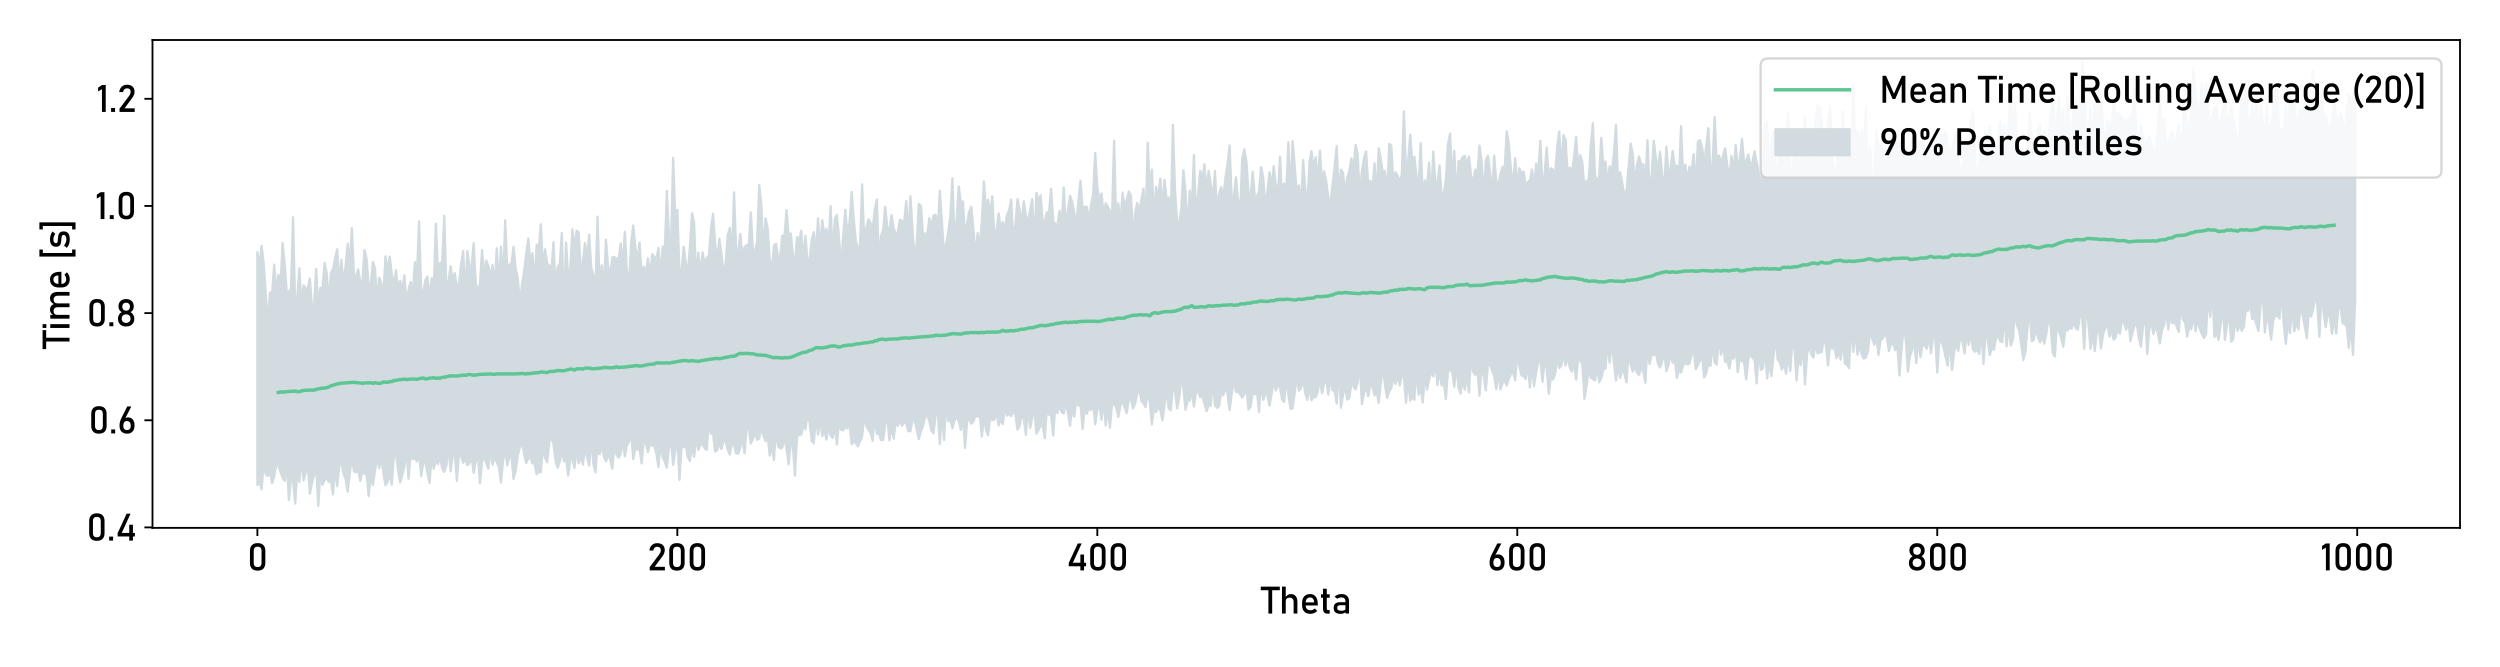 <?xml version="1.0" encoding="utf-8" standalone="no"?>
<!DOCTYPE svg PUBLIC "-//W3C//DTD SVG 1.1//EN"
  "http://www.w3.org/Graphics/SVG/1.1/DTD/svg11.dtd">
<svg xmlns:xlink="http://www.w3.org/1999/xlink" width="1080pt" height="288pt" viewBox="0 0 1080 288" xmlns="http://www.w3.org/2000/svg" version="1.1">
 <defs>
  <style type="text/css">*{stroke-linejoin: round; stroke-linecap: butt}</style>
 </defs>
 <g id="figure_1">
  <g id="patch_1">
   <path d="M 0 288 
L 1080 288 
L 1080 0 
L 0 0 
z
" style="fill: #ffffff"/>
  </g>
  <g id="axes_1">
   <g id="patch_2">
    <path d="M 65.877 228.04 
L 1062.72 228.04 
L 1062.72 17.28 
L 65.877 17.28 
z
" style="fill: #ffffff"/>
   </g>
   <g id="PolyCollection_1">
    <defs>
     <path id="m796a6025f2" d="M 111.189 -179.042 
L 111.189 -78.511 
L 112.096 -79.807 
L 113.003 -76.612 
L 113.91 -87.185 
L 114.817 -83.358 
L 115.724 -82.362 
L 116.631 -84.4 
L 117.538 -79.28 
L 118.446 -82.245 
L 119.353 -87.08 
L 120.26 -87.032 
L 121.167 -84.126 
L 122.074 -81.587 
L 122.981 -80.25 
L 123.888 -88.759 
L 124.795 -72.004 
L 125.703 -81.403 
L 126.61 -80.195 
L 127.517 -70.468 
L 128.424 -84.941 
L 129.331 -79.883 
L 130.238 -90.501 
L 131.145 -80.467 
L 132.052 -83.897 
L 132.96 -87.449 
L 133.867 -74.732 
L 134.774 -79.331 
L 135.681 -82.971 
L 136.588 -86.212 
L 137.495 -69.54 
L 138.402 -83.9 
L 139.309 -78.518 
L 140.217 -80.565 
L 141.124 -81.631 
L 142.031 -79.829 
L 142.938 -80.656 
L 143.845 -74.456 
L 144.752 -86.405 
L 145.659 -77.926 
L 146.566 -86.713 
L 147.474 -88.528 
L 148.381 -83.433 
L 149.288 -81.114 
L 150.195 -75.563 
L 151.102 -83.207 
L 152.009 -91.251 
L 152.916 -84.418 
L 153.824 -83.947 
L 154.731 -85.405 
L 155.638 -80.228 
L 156.545 -84.777 
L 157.452 -83.201 
L 158.359 -83.385 
L 159.266 -73.712 
L 160.173 -82.738 
L 161.081 -78.458 
L 161.988 -84.407 
L 162.895 -91.018 
L 163.802 -85.75 
L 164.709 -90.413 
L 165.616 -83.773 
L 166.523 -78.398 
L 167.43 -79.732 
L 168.338 -83.868 
L 169.245 -78.639 
L 170.152 -91.749 
L 171.059 -91.653 
L 171.966 -84.82 
L 172.873 -79.601 
L 173.78 -82.777 
L 174.687 -86.485 
L 175.595 -94.202 
L 176.502 -81.166 
L 177.409 -92.205 
L 178.316 -89.694 
L 179.223 -90.057 
L 180.13 -88.643 
L 181.037 -92.764 
L 181.944 -82.324 
L 182.852 -88.194 
L 183.759 -88.327 
L 184.666 -83.621 
L 185.573 -79.39 
L 186.48 -91.007 
L 187.387 -85.516 
L 188.294 -89.375 
L 189.201 -87.424 
L 190.109 -90.762 
L 191.016 -85.588 
L 191.923 -84.125 
L 192.83 -86.956 
L 193.737 -96.431 
L 194.644 -84.357 
L 195.551 -91.013 
L 196.459 -92.918 
L 197.366 -80.305 
L 198.273 -92.055 
L 199.18 -91.012 
L 200.087 -88.068 
L 200.994 -89.972 
L 201.901 -87.055 
L 202.808 -87.837 
L 203.716 -90.968 
L 204.623 -83.717 
L 205.53 -88.651 
L 206.437 -92 
L 207.344 -79.266 
L 208.251 -88.522 
L 209.158 -90.783 
L 210.065 -88.019 
L 210.973 -85.522 
L 211.88 -94.47 
L 212.787 -87.263 
L 213.694 -90.542 
L 214.601 -88.389 
L 215.508 -86.268 
L 216.415 -79.502 
L 217.322 -88.995 
L 218.23 -93.482 
L 219.137 -86.953 
L 220.044 -90.666 
L 220.951 -90.891 
L 221.858 -81.126 
L 222.765 -84.551 
L 223.672 -91.222 
L 224.579 -94.67 
L 225.487 -97.024 
L 226.394 -92.119 
L 227.301 -88.009 
L 228.208 -89.853 
L 229.115 -90.499 
L 230.022 -87.826 
L 230.929 -87.777 
L 231.836 -83.028 
L 232.744 -84.236 
L 233.651 -83.96 
L 234.558 -95.522 
L 235.465 -90.292 
L 236.372 -88.271 
L 237.279 -96.861 
L 238.186 -99.278 
L 239.094 -96.287 
L 240.001 -88.763 
L 240.908 -85.975 
L 241.815 -88.522 
L 242.722 -93.604 
L 243.629 -88.645 
L 244.536 -90.032 
L 245.443 -82.512 
L 246.351 -89.51 
L 247.258 -89.93 
L 248.165 -85.754 
L 249.072 -94.265 
L 249.979 -87.831 
L 250.886 -90.936 
L 251.793 -87.307 
L 252.7 -93.901 
L 253.608 -90.609 
L 254.515 -86.904 
L 255.422 -99.061 
L 256.329 -87.601 
L 257.236 -83.899 
L 258.143 -95.402 
L 259.05 -91.744 
L 259.957 -95.754 
L 260.865 -90.843 
L 261.772 -88.702 
L 262.679 -91.303 
L 263.586 -89.638 
L 264.493 -85.518 
L 265.4 -95.13 
L 266.307 -91.655 
L 267.214 -90.235 
L 268.122 -91.889 
L 269.029 -97.783 
L 269.936 -90.885 
L 270.843 -95.685 
L 271.75 -97.086 
L 272.657 -101.667 
L 273.564 -89.683 
L 274.471 -94.512 
L 275.379 -93.735 
L 276.286 -93.973 
L 277.193 -87.798 
L 278.1 -97.928 
L 279.007 -96.659 
L 279.914 -92.744 
L 280.821 -96.285 
L 281.729 -95.501 
L 282.636 -95.46 
L 283.543 -92.168 
L 284.45 -86.257 
L 285.357 -97.025 
L 286.264 -90.496 
L 287.171 -88.55 
L 288.078 -86.008 
L 288.986 -94.534 
L 289.893 -97.726 
L 290.8 -87.194 
L 291.707 -93.154 
L 292.614 -99.797 
L 293.521 -80.702 
L 294.428 -95.038 
L 295.335 -94.775 
L 296.243 -95.652 
L 297.15 -90.49 
L 298.057 -88.811 
L 298.964 -95.698 
L 299.871 -90.665 
L 300.778 -99.122 
L 301.685 -93.576 
L 302.592 -95.7 
L 303.5 -96.513 
L 304.407 -94.315 
L 305.314 -93.645 
L 306.221 -106.144 
L 307.128 -100.648 
L 308.035 -100.594 
L 308.942 -92.875 
L 309.849 -93.558 
L 310.757 -96.51 
L 311.664 -94.117 
L 312.571 -97.713 
L 313.478 -97.44 
L 314.385 -93.71 
L 315.292 -91.655 
L 316.199 -96.603 
L 317.106 -95.818 
L 318.014 -92.11 
L 318.921 -92.055 
L 319.828 -94.904 
L 320.735 -98.646 
L 321.642 -92.225 
L 322.549 -103.517 
L 323.456 -103.093 
L 324.364 -96.44 
L 325.271 -98.422 
L 326.178 -101.254 
L 327.085 -98.015 
L 327.992 -98.602 
L 328.899 -103.228 
L 329.806 -99.922 
L 330.713 -97.43 
L 331.621 -99.992 
L 332.528 -91.192 
L 333.435 -95.193 
L 334.342 -89.227 
L 335.249 -102.769 
L 336.156 -95.183 
L 337.063 -94.295 
L 337.97 -94.731 
L 338.878 -98.956 
L 339.785 -94.081 
L 340.692 -87.418 
L 341.599 -96.581 
L 342.506 -95.596 
L 343.413 -82.563 
L 344.32 -99.324 
L 345.227 -100.191 
L 346.135 -100.267 
L 347.042 -104.505 
L 347.949 -102.55 
L 348.856 -109.274 
L 349.763 -105.522 
L 350.67 -97.449 
L 351.577 -96.469 
L 352.484 -108.674 
L 353.392 -100.254 
L 354.299 -106.876 
L 355.206 -99.633 
L 356.113 -102.251 
L 357.02 -98.075 
L 357.927 -103.598 
L 358.834 -99.749 
L 359.741 -98.788 
L 360.649 -104.565 
L 361.556 -95.98 
L 362.463 -106.289 
L 363.37 -102.334 
L 364.277 -102.104 
L 365.184 -103.509 
L 366.091 -102.997 
L 366.999 -104.878 
L 367.906 -96.064 
L 368.813 -97.172 
L 369.72 -96.626 
L 370.627 -95.149 
L 371.534 -97.383 
L 372.441 -99.461 
L 373.348 -108.548 
L 374.256 -103.919 
L 375.163 -102.348 
L 376.07 -101.074 
L 376.977 -97.67 
L 377.884 -107.967 
L 378.791 -100.712 
L 379.698 -100.561 
L 380.605 -97.909 
L 381.513 -97.911 
L 382.42 -104.901 
L 383.327 -107.856 
L 384.234 -97.788 
L 385.141 -104.463 
L 386.048 -98.515 
L 386.955 -105.966 
L 387.862 -104.028 
L 388.77 -106.764 
L 389.677 -104.048 
L 390.584 -105.77 
L 391.491 -105.181 
L 392.398 -101.717 
L 393.305 -101.726 
L 394.212 -106.471 
L 395.119 -106.531 
L 396.027 -102.343 
L 396.934 -98.314 
L 397.841 -101.871 
L 398.748 -103.975 
L 399.655 -107.793 
L 400.562 -108.897 
L 401.469 -105.971 
L 402.376 -101.881 
L 403.284 -100.827 
L 404.191 -108.785 
L 405.098 -110.458 
L 406.005 -96.059 
L 406.912 -109.91 
L 407.819 -97.935 
L 408.726 -113.462 
L 409.633 -106.009 
L 410.541 -106.934 
L 411.448 -103.036 
L 412.355 -106.464 
L 413.262 -107.913 
L 414.169 -106.061 
L 415.076 -102.301 
L 415.983 -108.785 
L 416.891 -94.432 
L 417.798 -106.163 
L 418.705 -106.932 
L 419.612 -104.981 
L 420.519 -105.834 
L 421.426 -108.592 
L 422.333 -107.987 
L 423.24 -109.41 
L 424.148 -99.385 
L 425.055 -108.156 
L 425.962 -102.298 
L 426.869 -99.987 
L 427.776 -108.208 
L 428.683 -106.477 
L 429.59 -106.734 
L 430.497 -110.574 
L 431.405 -104.218 
L 432.312 -106.745 
L 433.219 -104.792 
L 434.126 -112.216 
L 435.033 -108.432 
L 435.94 -109.292 
L 436.847 -108.262 
L 437.754 -110.432 
L 438.662 -108.818 
L 439.569 -102.381 
L 440.476 -104.053 
L 441.383 -109.18 
L 442.29 -106.928 
L 443.197 -100.098 
L 444.104 -112.317 
L 445.011 -103.22 
L 445.919 -107.673 
L 446.826 -111.495 
L 447.733 -100.679 
L 448.64 -102.246 
L 449.547 -104.244 
L 450.454 -104.147 
L 451.361 -98.713 
L 452.268 -111.662 
L 453.176 -108.872 
L 454.083 -108.488 
L 454.99 -99.86 
L 455.897 -113.068 
L 456.804 -109.523 
L 457.711 -113.415 
L 458.618 -109.935 
L 459.526 -109.365 
L 460.433 -114.568 
L 461.34 -109.707 
L 462.247 -104.115 
L 463.154 -112.029 
L 464.061 -108.059 
L 464.968 -115.423 
L 465.875 -112.757 
L 466.783 -113.312 
L 467.69 -102.668 
L 468.597 -112.444 
L 469.504 -109.229 
L 470.411 -111.792 
L 471.318 -110.868 
L 472.225 -114.109 
L 473.132 -104.677 
L 474.04 -110.985 
L 474.947 -113.654 
L 475.854 -106.698 
L 476.761 -115.48 
L 477.668 -104.185 
L 478.575 -111.916 
L 479.482 -103.25 
L 480.389 -113.152 
L 481.297 -113.396 
L 482.204 -112.034 
L 483.111 -107.855 
L 484.018 -112.759 
L 484.925 -114.92 
L 485.832 -112.077 
L 486.739 -109.481 
L 487.646 -115.519 
L 488.554 -115.448 
L 489.461 -111.622 
L 490.368 -113.561 
L 491.275 -118.188 
L 492.182 -120.001 
L 493.089 -114.781 
L 493.996 -113.688 
L 494.903 -112.077 
L 495.811 -118.8 
L 496.718 -114.348 
L 497.625 -104.684 
L 498.532 -111.808 
L 499.439 -109.986 
L 500.346 -112.317 
L 501.253 -110.763 
L 502.161 -106.379 
L 503.068 -112.757 
L 503.975 -120.161 
L 504.882 -111.645 
L 505.789 -110.756 
L 506.696 -120.889 
L 507.603 -119.258 
L 508.51 -111.625 
L 509.418 -116.021 
L 510.325 -125.694 
L 511.232 -120.159 
L 512.139 -110.996 
L 513.046 -114.964 
L 513.953 -114.96 
L 514.86 -118.815 
L 515.767 -112.399 
L 516.675 -118.426 
L 517.582 -118.869 
L 518.489 -116.488 
L 519.396 -116.763 
L 520.303 -113.761 
L 521.21 -110.425 
L 522.117 -112.716 
L 523.024 -112.764 
L 523.932 -123.253 
L 524.839 -112.996 
L 525.746 -111.791 
L 526.653 -112.546 
L 527.56 -118.752 
L 528.467 -117.252 
L 529.374 -120.874 
L 530.281 -117.92 
L 531.189 -110.84 
L 532.096 -117.811 
L 533.003 -124.015 
L 533.91 -118.711 
L 534.817 -118.736 
L 535.724 -117.743 
L 536.631 -116.19 
L 537.538 -117.698 
L 538.446 -120.334 
L 539.353 -111.074 
L 540.26 -112.257 
L 541.167 -118.489 
L 542.074 -117.593 
L 542.981 -119.146 
L 543.888 -109.969 
L 544.796 -123.651 
L 545.703 -115.261 
L 546.61 -118.002 
L 547.517 -117.291 
L 548.424 -112.766 
L 549.331 -117.922 
L 550.238 -123.947 
L 551.145 -119.295 
L 552.053 -122.03 
L 552.96 -120.644 
L 553.867 -115.49 
L 554.774 -114.334 
L 555.681 -125.027 
L 556.588 -117.467 
L 557.495 -111.342 
L 558.402 -111.564 
L 559.31 -118.103 
L 560.217 -125.937 
L 561.124 -119.236 
L 562.031 -120.3 
L 562.938 -124.639 
L 563.845 -118.19 
L 564.752 -115.256 
L 565.659 -121.088 
L 566.567 -115.098 
L 567.474 -116.7 
L 568.381 -116.363 
L 569.288 -118.801 
L 570.195 -124.957 
L 571.102 -118.2 
L 572.009 -122.343 
L 572.916 -124.301 
L 573.824 -117.554 
L 574.731 -125.275 
L 575.638 -119.375 
L 576.545 -119.131 
L 577.452 -113.67 
L 578.359 -130.658 
L 579.266 -111.839 
L 580.173 -117.182 
L 581.081 -121.797 
L 581.988 -115.388 
L 582.895 -115.998 
L 583.802 -122.439 
L 584.709 -121.167 
L 585.616 -119.721 
L 586.523 -123.023 
L 587.431 -131.118 
L 588.338 -113.404 
L 589.245 -118.219 
L 590.152 -121.17 
L 591.059 -116.815 
L 591.966 -121.282 
L 592.873 -121.444 
L 593.78 -117.223 
L 594.688 -118.927 
L 595.595 -114.033 
L 596.502 -122.557 
L 597.409 -129.505 
L 598.316 -121.612 
L 599.223 -116.129 
L 600.13 -118.905 
L 601.037 -120.241 
L 601.945 -125.012 
L 602.852 -122.12 
L 603.759 -126.318 
L 604.666 -121.514 
L 605.573 -126.029 
L 606.48 -125.138 
L 607.387 -114.035 
L 608.294 -124.306 
L 609.202 -114.886 
L 610.109 -116.682 
L 611.016 -115.266 
L 611.923 -129.01 
L 612.83 -117.505 
L 613.737 -120.72 
L 614.644 -114.1 
L 615.551 -126.241 
L 616.459 -119.677 
L 617.366 -123.948 
L 618.273 -127.702 
L 619.18 -125.445 
L 620.087 -131.638 
L 620.994 -121.637 
L 621.901 -127.534 
L 622.808 -121.44 
L 623.716 -122.784 
L 624.623 -115.547 
L 625.53 -128.164 
L 626.437 -127.926 
L 627.344 -127.647 
L 628.251 -120.941 
L 629.158 -130.787 
L 630.066 -120.507 
L 630.973 -117.945 
L 631.88 -124.181 
L 632.787 -119.674 
L 633.694 -126.262 
L 634.601 -118.521 
L 635.508 -134.815 
L 636.415 -127.328 
L 637.323 -126.071 
L 638.23 -128.875 
L 639.137 -117.056 
L 640.044 -130.291 
L 640.951 -125.616 
L 641.858 -119.406 
L 642.765 -130.257 
L 643.672 -130.75 
L 644.58 -127.831 
L 645.487 -125.684 
L 646.394 -119.949 
L 647.301 -127.422 
L 648.208 -119.776 
L 649.115 -122.455 
L 650.022 -123.631 
L 650.929 -121.507 
L 651.837 -124.452 
L 652.744 -126.545 
L 653.651 -127.184 
L 654.558 -123.676 
L 655.465 -135.218 
L 656.372 -129.935 
L 657.279 -125.747 
L 658.186 -125.644 
L 659.094 -124.226 
L 660.001 -131.411 
L 660.908 -120.632 
L 661.815 -130.243 
L 662.722 -121.185 
L 663.629 -127.423 
L 664.536 -131.642 
L 665.443 -132.56 
L 666.351 -123.021 
L 667.258 -132.047 
L 668.165 -128.94 
L 669.072 -117.935 
L 669.979 -124.998 
L 670.886 -124.059 
L 671.793 -126.266 
L 672.7 -133.199 
L 673.608 -129.002 
L 674.515 -130.112 
L 675.422 -135.336 
L 676.329 -130.183 
L 677.236 -133.868 
L 678.143 -129.276 
L 679.05 -127.412 
L 679.958 -131.826 
L 680.865 -123.994 
L 681.772 -133.325 
L 682.679 -132.398 
L 683.586 -130.395 
L 684.493 -115.731 
L 685.4 -121.208 
L 686.307 -128.456 
L 687.215 -124.872 
L 688.122 -124.265 
L 689.029 -123.692 
L 689.936 -129.52 
L 690.843 -122.839 
L 691.75 -124.707 
L 692.657 -128.624 
L 693.564 -128.677 
L 694.472 -140.249 
L 695.379 -131.336 
L 696.286 -140.495 
L 697.193 -131.548 
L 698.1 -123.596 
L 699.007 -129.706 
L 699.914 -124.762 
L 700.821 -128.987 
L 701.729 -126.444 
L 702.636 -122.847 
L 703.543 -136.148 
L 704.45 -130.621 
L 705.357 -127.462 
L 706.264 -130.039 
L 707.171 -127.006 
L 708.078 -125.997 
L 708.986 -129.037 
L 709.893 -127.669 
L 710.8 -122.648 
L 711.707 -139.337 
L 712.614 -130.722 
L 713.521 -135.06 
L 714.428 -134.554 
L 715.335 -135.854 
L 716.243 -130.939 
L 717.15 -129.266 
L 718.057 -131.927 
L 718.964 -136.105 
L 719.871 -127.674 
L 720.778 -130.013 
L 721.685 -135.52 
L 722.593 -131.25 
L 723.5 -133.175 
L 724.407 -124.741 
L 725.314 -128.39 
L 726.221 -127.064 
L 727.128 -130.248 
L 728.035 -131.198 
L 728.942 -130.534 
L 729.85 -130.937 
L 730.757 -134.758 
L 731.664 -136.624 
L 732.571 -128.573 
L 733.478 -130.257 
L 734.385 -132.397 
L 735.292 -134.064 
L 736.199 -124.922 
L 737.107 -126.804 
L 738.014 -131.332 
L 738.921 -129.907 
L 739.828 -139.282 
L 740.735 -131.35 
L 741.642 -130.523 
L 742.549 -142.98 
L 743.456 -134.747 
L 744.364 -139.275 
L 745.271 -131.646 
L 746.178 -131.854 
L 747.085 -128.853 
L 747.992 -134.131 
L 748.899 -133.038 
L 749.806 -138.209 
L 750.713 -127.26 
L 751.621 -132.911 
L 752.528 -132.112 
L 753.435 -131.279 
L 754.342 -124.12 
L 755.249 -132.632 
L 756.156 -135.172 
L 757.063 -133.475 
L 757.97 -132.595 
L 758.878 -122.355 
L 759.785 -137.306 
L 760.692 -128.246 
L 761.599 -128.736 
L 762.506 -138.062 
L 763.413 -124.521 
L 764.32 -132.327 
L 765.228 -125.488 
L 766.135 -134.252 
L 767.042 -142.428 
L 767.949 -132.637 
L 768.856 -131.584 
L 769.763 -128.342 
L 770.67 -131.393 
L 771.577 -126.583 
L 772.485 -134.874 
L 773.392 -127.748 
L 774.299 -141.172 
L 775.206 -137.214 
L 776.113 -123.653 
L 777.02 -133.949 
L 777.927 -130.252 
L 778.834 -140.311 
L 779.742 -121.999 
L 780.649 -134.709 
L 781.556 -139.59 
L 782.463 -134.973 
L 783.37 -133.488 
L 784.277 -139.721 
L 785.184 -135.295 
L 786.091 -135.876 
L 786.999 -135.945 
L 787.906 -142.696 
L 788.813 -138.62 
L 789.72 -130.125 
L 790.627 -139.486 
L 791.534 -137.384 
L 792.441 -138.294 
L 793.348 -133.276 
L 794.256 -136.515 
L 795.163 -132.631 
L 796.07 -141.074 
L 796.977 -130.906 
L 797.884 -130.518 
L 798.791 -129.007 
L 799.698 -149.469 
L 800.605 -135.988 
L 801.513 -145.461 
L 802.42 -134.794 
L 803.327 -138.88 
L 804.234 -135.054 
L 805.141 -133.092 
L 806.048 -133.562 
L 806.955 -136.247 
L 807.863 -144.016 
L 808.77 -142.027 
L 809.677 -139.098 
L 810.584 -142.553 
L 811.491 -134.624 
L 812.398 -141.032 
L 813.305 -141.697 
L 814.212 -143.906 
L 815.12 -142.157 
L 816.027 -136.311 
L 816.934 -139.668 
L 817.841 -139.392 
L 818.748 -136.733 
L 819.655 -138.391 
L 820.562 -125.791 
L 821.469 -136.983 
L 822.377 -147.085 
L 823.284 -141.6 
L 824.191 -127.472 
L 825.098 -134.216 
L 826.005 -136.683 
L 826.912 -141.59 
L 827.819 -131.168 
L 828.726 -142.041 
L 829.634 -133.724 
L 830.541 -138.992 
L 831.448 -138.898 
L 832.355 -137.376 
L 833.262 -143.228 
L 834.169 -135.45 
L 835.076 -142.183 
L 835.983 -143.074 
L 836.891 -127.023 
L 837.798 -140.962 
L 838.705 -140.647 
L 839.612 -137.676 
L 840.519 -133.706 
L 841.426 -130.05 
L 842.333 -142.217 
L 843.24 -128.187 
L 844.148 -135.323 
L 845.055 -140.23 
L 845.962 -136.442 
L 846.869 -142.63 
L 847.776 -140.689 
L 848.683 -135.283 
L 849.59 -144.138 
L 850.498 -139.032 
L 851.405 -144.774 
L 852.312 -137.056 
L 853.219 -136.029 
L 854.126 -137.175 
L 855.033 -135.061 
L 855.94 -145.832 
L 856.847 -130.746 
L 857.755 -143.673 
L 858.662 -141.672 
L 859.569 -134.622 
L 860.476 -137.652 
L 861.383 -136.953 
L 862.29 -141.885 
L 863.197 -142.964 
L 864.104 -140.534 
L 865.012 -140.328 
L 865.919 -153.039 
L 866.826 -138.335 
L 867.733 -147.671 
L 868.64 -138.7 
L 869.547 -141.304 
L 870.454 -154.391 
L 871.361 -147.387 
L 872.269 -145.384 
L 873.176 -139.017 
L 874.083 -132.46 
L 874.99 -136.193 
L 875.897 -146.778 
L 876.804 -153.578 
L 877.711 -140.55 
L 878.618 -141.131 
L 879.526 -146.619 
L 880.433 -142.185 
L 881.34 -140.084 
L 882.247 -142.711 
L 883.154 -139.485 
L 884.061 -144.01 
L 884.968 -151.238 
L 885.875 -147.283 
L 886.783 -135.517 
L 887.69 -133.942 
L 888.597 -148.133 
L 889.504 -144.896 
L 890.411 -142.092 
L 891.318 -138.201 
L 892.225 -145.744 
L 893.132 -145.246 
L 894.04 -146.61 
L 894.947 -145.935 
L 895.854 -149.119 
L 896.761 -146.204 
L 897.668 -145.593 
L 898.575 -152.388 
L 899.482 -150.515 
L 900.39 -137.352 
L 901.297 -158.473 
L 902.204 -148.352 
L 903.111 -137.322 
L 904.018 -144.134 
L 904.925 -136.375 
L 905.832 -144.206 
L 906.739 -146.346 
L 907.647 -137.452 
L 908.554 -143.84 
L 909.461 -146.164 
L 910.368 -148.416 
L 911.275 -142.575 
L 912.182 -145.554 
L 913.089 -141.249 
L 913.996 -142.392 
L 914.904 -146.178 
L 915.811 -143.869 
L 916.718 -150.427 
L 917.625 -148.382 
L 918.532 -145.581 
L 919.439 -150.22 
L 920.346 -140.633 
L 921.253 -144.485 
L 922.161 -147.367 
L 923.068 -148.472 
L 923.975 -141.975 
L 924.882 -138.192 
L 925.789 -146.963 
L 926.696 -152.946 
L 927.603 -135.085 
L 928.51 -145.913 
L 929.418 -148.784 
L 930.325 -143.681 
L 931.232 -147.818 
L 932.139 -144.237 
L 933.046 -139.619 
L 933.953 -145.311 
L 934.86 -147.631 
L 935.767 -153.639 
L 936.675 -145.686 
L 937.582 -151.563 
L 938.489 -148.318 
L 939.396 -149.296 
L 940.303 -147.072 
L 941.21 -144.591 
L 942.117 -156.411 
L 943.025 -149.875 
L 943.932 -148.903 
L 944.839 -142.524 
L 945.746 -146.855 
L 946.653 -145.825 
L 947.56 -152.692 
L 948.467 -144.878 
L 949.374 -150.504 
L 950.282 -146.088 
L 951.189 -143.742 
L 952.096 -141.94 
L 953.003 -143.56 
L 953.91 -161.204 
L 954.817 -151.11 
L 955.724 -163.647 
L 956.631 -142.459 
L 957.539 -144.315 
L 958.446 -141.121 
L 959.353 -148.147 
L 960.26 -155.903 
L 961.167 -141.18 
L 962.074 -147.969 
L 962.981 -152.254 
L 963.888 -140.374 
L 964.796 -141.594 
L 965.703 -151.208 
L 966.61 -145.056 
L 967.517 -147.906 
L 968.424 -145.032 
L 969.331 -146.885 
L 970.238 -154.616 
L 971.145 -153.737 
L 972.053 -157.16 
L 972.96 -150.163 
L 973.867 -151.118 
L 974.774 -147.843 
L 975.681 -145.006 
L 976.588 -156.466 
L 977.495 -161.158 
L 978.402 -144.348 
L 979.31 -152.85 
L 980.217 -147.901 
L 981.124 -141.311 
L 982.031 -149.593 
L 982.938 -151.891 
L 983.845 -151.556 
L 984.752 -150.413 
L 985.66 -162.65 
L 986.567 -148.067 
L 987.474 -139.446 
L 988.381 -148.867 
L 989.288 -144.188 
L 990.195 -155.707 
L 991.102 -144.892 
L 992.009 -149.092 
L 992.917 -145.697 
L 993.824 -156.699 
L 994.731 -151.942 
L 995.638 -147.147 
L 996.545 -141.887 
L 997.452 -154.318 
L 998.359 -151.194 
L 999.266 -154.096 
L 1000.174 -160.927 
L 1001.081 -156.234 
L 1001.988 -142.581 
L 1002.895 -162.251 
L 1003.802 -152.95 
L 1004.709 -146.715 
L 1005.616 -152.576 
L 1006.523 -150.984 
L 1007.431 -143.781 
L 1008.338 -151.113 
L 1009.245 -143.922 
L 1010.152 -154.712 
L 1011.059 -156.015 
L 1011.966 -148.533 
L 1012.873 -148.009 
L 1013.78 -147.103 
L 1014.688 -137.745 
L 1015.595 -148.125 
L 1016.502 -134.705 
L 1017.409 -157.441 
L 1017.409 -250.969 
L 1017.409 -250.969 
L 1016.502 -246.135 
L 1015.595 -244.289 
L 1014.688 -246.954 
L 1013.78 -238.825 
L 1012.873 -230.283 
L 1011.966 -235.321 
L 1011.059 -239.066 
L 1010.152 -232.729 
L 1009.245 -238.708 
L 1008.338 -243.311 
L 1007.431 -235.499 
L 1006.523 -232.368 
L 1005.616 -234.25 
L 1004.709 -238.576 
L 1003.802 -236.249 
L 1002.895 -249.289 
L 1001.988 -247.655 
L 1001.081 -238.143 
L 1000.174 -234.356 
L 999.266 -257.341 
L 998.359 -250.142 
L 997.452 -240.549 
L 996.545 -231.047 
L 995.638 -243.354 
L 994.731 -236.617 
L 993.824 -240.225 
L 992.917 -238.212 
L 992.009 -231.651 
L 991.102 -244.47 
L 990.195 -238.508 
L 989.288 -247.848 
L 988.381 -226.251 
L 987.474 -241.731 
L 986.567 -227.543 
L 985.66 -232.22 
L 984.752 -222.828 
L 983.845 -250.576 
L 982.938 -249.727 
L 982.031 -242.138 
L 981.124 -233.166 
L 980.217 -230.256 
L 979.31 -242.191 
L 978.402 -229.398 
L 977.495 -235.442 
L 976.588 -242.469 
L 975.681 -224.22 
L 974.774 -246.166 
L 973.867 -232.612 
L 972.96 -242.748 
L 972.053 -235.253 
L 971.145 -236.701 
L 970.238 -250.666 
L 969.331 -237.062 
L 968.424 -247.239 
L 967.517 -231.692 
L 966.61 -222.37 
L 965.703 -231.77 
L 964.796 -235.727 
L 963.888 -242.205 
L 962.981 -235.357 
L 962.074 -236.456 
L 961.167 -245.978 
L 960.26 -239.183 
L 959.353 -235.646 
L 958.446 -232.2 
L 957.539 -242.046 
L 956.631 -241.862 
L 955.724 -237.545 
L 954.817 -234.555 
L 953.91 -241.414 
L 953.003 -252.158 
L 952.096 -237.825 
L 951.189 -252.063 
L 950.282 -238.802 
L 949.374 -240.441 
L 948.467 -247.219 
L 947.56 -257.815 
L 946.653 -239.346 
L 945.746 -234.396 
L 944.839 -223.497 
L 943.932 -253.277 
L 943.025 -234.148 
L 942.117 -221.095 
L 941.21 -234.171 
L 940.303 -229.149 
L 939.396 -223.941 
L 938.489 -231.212 
L 937.582 -228.153 
L 936.675 -226.563 
L 935.767 -223.32 
L 934.86 -236.811 
L 933.953 -228.844 
L 933.046 -247.78 
L 932.139 -230.801 
L 931.232 -222.579 
L 930.325 -223.424 
L 929.418 -224.999 
L 928.51 -228.782 
L 927.603 -226.625 
L 926.696 -225.406 
L 925.789 -228.373 
L 924.882 -233.5 
L 923.975 -229.142 
L 923.068 -223.558 
L 922.161 -249.568 
L 921.253 -238.182 
L 920.346 -238.316 
L 919.439 -234.535 
L 918.532 -236.579 
L 917.625 -234.785 
L 916.718 -236.78 
L 915.811 -238.397 
L 914.904 -238.998 
L 913.996 -237.618 
L 913.089 -244.992 
L 912.182 -231.742 
L 911.275 -234.528 
L 910.368 -235.781 
L 909.461 -225.381 
L 908.554 -231.948 
L 907.647 -247.197 
L 906.739 -249.519 
L 905.832 -232.368 
L 904.925 -244.866 
L 904.018 -220.862 
L 903.111 -241.596 
L 902.204 -230.578 
L 901.297 -234.237 
L 900.39 -250.927 
L 899.482 -261.14 
L 898.575 -240.588 
L 897.668 -231.061 
L 896.761 -245.318 
L 895.854 -240.193 
L 894.947 -231.088 
L 894.04 -231.029 
L 893.132 -246.251 
L 892.225 -221.711 
L 891.318 -241.212 
L 890.411 -230.379 
L 889.504 -245.809 
L 888.597 -235.261 
L 887.69 -235.609 
L 886.783 -244.342 
L 885.875 -238.825 
L 884.968 -226.622 
L 884.061 -228.867 
L 883.154 -231.282 
L 882.247 -221.408 
L 881.34 -234.192 
L 880.433 -232.308 
L 879.526 -220.642 
L 878.618 -228.45 
L 877.711 -229.056 
L 876.804 -239.251 
L 875.897 -223.153 
L 874.99 -221.325 
L 874.083 -222.212 
L 873.176 -224.244 
L 872.269 -220.324 
L 871.361 -227.152 
L 870.454 -243.256 
L 869.547 -227.593 
L 868.64 -249.832 
L 867.733 -233.844 
L 866.826 -223.071 
L 865.919 -233.794 
L 865.012 -227.027 
L 864.104 -235.251 
L 863.197 -229.515 
L 862.29 -223.342 
L 861.383 -220.452 
L 860.476 -227.606 
L 859.569 -233.303 
L 858.662 -223.046 
L 857.755 -231.416 
L 856.847 -226.451 
L 855.94 -225.816 
L 855.033 -217.675 
L 854.126 -207.044 
L 853.219 -220.194 
L 852.312 -239.839 
L 851.405 -236.042 
L 850.498 -223.497 
L 849.59 -229.658 
L 848.683 -226.504 
L 847.776 -213.884 
L 846.869 -213.64 
L 845.962 -219.829 
L 845.055 -230.915 
L 844.148 -227.168 
L 843.24 -224.317 
L 842.333 -222.871 
L 841.426 -225.626 
L 840.519 -231.099 
L 839.612 -229.977 
L 838.705 -229.358 
L 837.798 -222.445 
L 836.891 -220.844 
L 835.983 -230.387 
L 835.076 -223.628 
L 834.169 -227.221 
L 833.262 -224.139 
L 832.355 -218.578 
L 831.448 -221.786 
L 830.541 -231.869 
L 829.634 -216.63 
L 828.726 -227.513 
L 827.819 -214.998 
L 826.912 -222.559 
L 826.005 -227.887 
L 825.098 -217.217 
L 824.191 -218.95 
L 823.284 -223.896 
L 822.377 -218.866 
L 821.469 -218.102 
L 820.562 -226.534 
L 819.655 -221.812 
L 818.748 -230.461 
L 817.841 -218.716 
L 816.934 -229.919 
L 816.027 -224.208 
L 815.12 -214.527 
L 814.212 -218.176 
L 813.305 -223.162 
L 812.398 -225.968 
L 811.491 -223.478 
L 810.584 -231.609 
L 809.677 -212.465 
L 808.77 -208.44 
L 807.863 -224.487 
L 806.955 -207.244 
L 806.048 -241.42 
L 805.141 -219.297 
L 804.234 -231.478 
L 803.327 -222.976 
L 802.42 -230.97 
L 801.513 -224.451 
L 800.605 -250.838 
L 799.698 -216.381 
L 798.791 -227.4 
L 797.884 -226.889 
L 796.977 -218.853 
L 796.07 -240.023 
L 795.163 -219.606 
L 794.256 -225.654 
L 793.348 -213.914 
L 792.441 -213.144 
L 791.534 -221.162 
L 790.627 -241.68 
L 789.72 -235.314 
L 788.813 -225.44 
L 787.906 -218.929 
L 786.999 -236.204 
L 786.091 -241.668 
L 785.184 -242.418 
L 784.277 -234.362 
L 783.37 -229.393 
L 782.463 -208.209 
L 781.556 -222.569 
L 780.649 -215.147 
L 779.742 -237.461 
L 778.834 -223.038 
L 777.927 -231.773 
L 777.02 -216.229 
L 776.113 -229.591 
L 775.206 -222.365 
L 774.299 -214.309 
L 773.392 -212.431 
L 772.485 -239.272 
L 771.577 -217.884 
L 770.67 -224.518 
L 769.763 -221.076 
L 768.856 -225.87 
L 767.949 -215.368 
L 767.042 -214.59 
L 766.135 -230.997 
L 765.228 -225.884 
L 764.32 -208.625 
L 763.413 -235.495 
L 762.506 -234.717 
L 761.599 -219.257 
L 760.692 -206.108 
L 759.785 -213.082 
L 758.878 -217.724 
L 757.97 -222.685 
L 757.063 -217.898 
L 756.156 -216.507 
L 755.249 -221.222 
L 754.342 -218.373 
L 753.435 -218.263 
L 752.528 -227.955 
L 751.621 -219.331 
L 750.713 -215.457 
L 749.806 -225.462 
L 748.899 -213.196 
L 747.992 -220.639 
L 747.085 -210.64 
L 746.178 -216.446 
L 745.271 -223.927 
L 744.364 -220.694 
L 743.456 -217.649 
L 742.549 -220.836 
L 741.642 -216.411 
L 740.735 -237.425 
L 739.828 -217.23 
L 738.921 -213.712 
L 738.014 -232.624 
L 737.107 -224.971 
L 736.199 -217.393 
L 735.292 -224.233 
L 734.385 -227.434 
L 733.478 -226.808 
L 732.571 -206.226 
L 731.664 -221.386 
L 730.757 -213.307 
L 729.85 -216.004 
L 728.942 -209.441 
L 728.035 -216.92 
L 727.128 -211.078 
L 726.221 -233.47 
L 725.314 -211.531 
L 724.407 -216.543 
L 723.5 -215.807 
L 722.593 -222.849 
L 721.685 -214.965 
L 720.778 -212.849 
L 719.871 -224.572 
L 718.964 -205.992 
L 718.057 -212.461 
L 717.15 -222.452 
L 716.243 -215.072 
L 715.335 -219.808 
L 714.428 -227.207 
L 713.521 -212.081 
L 712.614 -204.805 
L 711.707 -227.402 
L 710.8 -208.584 
L 709.893 -217.019 
L 708.986 -216.839 
L 708.078 -220.363 
L 707.171 -216.758 
L 706.264 -207.877 
L 705.357 -221.427 
L 704.45 -225.921 
L 703.543 -215.824 
L 702.636 -205.527 
L 701.729 -203.634 
L 700.821 -208.797 
L 699.914 -213.6 
L 699.007 -208.503 
L 698.1 -234.01 
L 697.193 -221.255 
L 696.286 -213.257 
L 695.379 -216.192 
L 694.472 -208.438 
L 693.564 -218.209 
L 692.657 -216.112 
L 691.75 -228.45 
L 690.843 -211.479 
L 689.936 -209.826 
L 689.029 -212.752 
L 688.122 -234.755 
L 687.215 -224.938 
L 686.307 -209.635 
L 685.4 -210.017 
L 684.493 -205.626 
L 683.586 -217.825 
L 682.679 -220.96 
L 681.772 -215.325 
L 680.865 -228.752 
L 679.958 -219.918 
L 679.05 -212.648 
L 678.143 -215.596 
L 677.236 -212.229 
L 676.329 -227.602 
L 675.422 -229.64 
L 674.515 -214.177 
L 673.608 -231.196 
L 672.7 -224.57 
L 671.793 -212.075 
L 670.886 -214.81 
L 669.979 -215.307 
L 669.072 -210.487 
L 668.165 -224.286 
L 667.258 -212.578 
L 666.351 -206.633 
L 665.443 -227.181 
L 664.536 -213.035 
L 663.629 -217.31 
L 662.722 -207.351 
L 661.815 -214.75 
L 660.908 -209.983 
L 660.001 -209.48 
L 659.094 -207.311 
L 658.186 -213.845 
L 657.279 -212.927 
L 656.372 -215.33 
L 655.465 -207.132 
L 654.558 -219.635 
L 653.651 -208.193 
L 652.744 -214.375 
L 651.837 -225.647 
L 650.929 -231.278 
L 650.022 -215.556 
L 649.115 -215.894 
L 648.208 -212.876 
L 647.301 -208.657 
L 646.394 -209.308 
L 645.487 -220.683 
L 644.58 -203.989 
L 643.672 -213.884 
L 642.765 -220.712 
L 641.858 -218.845 
L 640.951 -201.557 
L 640.044 -218.18 
L 639.137 -225.144 
L 638.23 -212.144 
L 637.323 -214.782 
L 636.415 -209.465 
L 635.508 -211.99 
L 634.601 -220.337 
L 633.694 -216.344 
L 632.787 -220.641 
L 631.88 -220.196 
L 630.973 -218.23 
L 630.066 -218.284 
L 629.158 -201.703 
L 628.251 -222.741 
L 627.344 -209.57 
L 626.437 -230.279 
L 625.53 -225.619 
L 624.623 -210.271 
L 623.716 -204.507 
L 622.808 -201.616 
L 621.901 -216.557 
L 620.994 -208.677 
L 620.087 -208.914 
L 619.18 -222.597 
L 618.273 -200.627 
L 617.366 -217.727 
L 616.459 -207.463 
L 615.551 -210.051 
L 614.644 -202.672 
L 613.737 -226.148 
L 612.83 -207.417 
L 611.923 -211.706 
L 611.016 -220.253 
L 610.109 -218.255 
L 609.202 -229.786 
L 608.294 -218.202 
L 607.387 -213.027 
L 606.48 -239.884 
L 605.573 -212.712 
L 604.666 -209.502 
L 603.759 -212.009 
L 602.852 -213.582 
L 601.945 -208.067 
L 601.037 -225.092 
L 600.13 -225.84 
L 599.223 -202.007 
L 598.316 -214.143 
L 597.409 -213.209 
L 596.502 -219.123 
L 595.595 -223.984 
L 594.688 -202.455 
L 593.78 -217.442 
L 592.873 -205.824 
L 591.966 -209.893 
L 591.059 -208.062 
L 590.152 -222.595 
L 589.245 -219.51 
L 588.338 -214.206 
L 587.431 -202.467 
L 586.523 -221.212 
L 585.616 -225.431 
L 584.709 -214.802 
L 583.802 -219.561 
L 582.895 -213.976 
L 581.988 -211.181 
L 581.081 -203.908 
L 580.173 -213.377 
L 579.266 -214.674 
L 578.359 -202.932 
L 577.452 -224.904 
L 576.545 -215.861 
L 575.638 -208.164 
L 574.731 -199.504 
L 573.824 -202.519 
L 572.916 -209.645 
L 572.009 -214.006 
L 571.102 -208.86 
L 570.195 -222.951 
L 569.288 -209.333 
L 568.381 -220.119 
L 567.474 -214.857 
L 566.567 -222.651 
L 565.659 -217.388 
L 564.752 -198.275 
L 563.845 -206.796 
L 562.938 -218.823 
L 562.031 -197.665 
L 561.124 -207.91 
L 560.217 -203.917 
L 559.31 -216.424 
L 558.402 -227.084 
L 557.495 -203.062 
L 556.588 -226.55 
L 555.681 -205.541 
L 554.774 -208.747 
L 553.867 -202.403 
L 552.96 -220.401 
L 552.053 -204.232 
L 551.145 -207.829 
L 550.238 -216.202 
L 549.331 -206.941 
L 548.424 -213.585 
L 547.517 -205.238 
L 546.61 -198.323 
L 545.703 -211.32 
L 544.796 -215.792 
L 543.888 -205.196 
L 542.981 -203.273 
L 542.074 -203.023 
L 541.167 -213.771 
L 540.26 -203.463 
L 539.353 -204.572 
L 538.446 -218.2 
L 537.538 -223.487 
L 536.631 -219.427 
L 535.724 -195.496 
L 534.817 -201.537 
L 533.91 -211.434 
L 533.003 -202.725 
L 532.096 -201.959 
L 531.189 -225.142 
L 530.281 -216.948 
L 529.374 -211.27 
L 528.467 -201.983 
L 527.56 -207.224 
L 526.653 -204.253 
L 525.746 -197.064 
L 524.839 -214.151 
L 523.932 -201.263 
L 523.024 -208.724 
L 522.117 -214.244 
L 521.21 -204.615 
L 520.303 -217.002 
L 519.396 -209.738 
L 518.489 -214.229 
L 517.582 -204.217 
L 516.675 -194.121 
L 515.767 -221.044 
L 514.86 -197.05 
L 513.953 -205.676 
L 513.046 -187.609 
L 512.139 -205.267 
L 511.232 -214.396 
L 510.325 -197.915 
L 509.418 -191.831 
L 508.51 -191.823 
L 507.603 -206.22 
L 506.696 -234.106 
L 505.789 -194.563 
L 504.882 -202.747 
L 503.975 -201.809 
L 503.068 -210.234 
L 502.161 -198.555 
L 501.253 -210.831 
L 500.346 -202.503 
L 499.439 -207.24 
L 498.532 -192.743 
L 497.625 -214.733 
L 496.718 -204.739 
L 495.811 -226.35 
L 494.903 -191.071 
L 493.996 -206.462 
L 493.089 -201.925 
L 492.182 -195.852 
L 491.275 -200.37 
L 490.368 -195.713 
L 489.461 -185.841 
L 488.554 -203.577 
L 487.646 -205.32 
L 486.739 -201.519 
L 485.832 -198.501 
L 484.925 -204.752 
L 484.018 -190.793 
L 483.111 -200.163 
L 482.204 -190.447 
L 481.297 -227.183 
L 480.389 -193.867 
L 479.482 -196.799 
L 478.575 -198.681 
L 477.668 -200.246 
L 476.761 -195.312 
L 475.854 -204.355 
L 474.947 -201.208 
L 474.04 -207.369 
L 473.132 -221.953 
L 472.225 -203.991 
L 471.318 -199.343 
L 470.411 -193.004 
L 469.504 -198.694 
L 468.597 -198.648 
L 467.69 -197.565 
L 466.783 -209.949 
L 465.875 -201.237 
L 464.968 -190.992 
L 464.061 -195.831 
L 463.154 -200.883 
L 462.247 -203.394 
L 461.34 -197.099 
L 460.433 -190.405 
L 459.526 -206.97 
L 458.618 -189.442 
L 457.711 -196.972 
L 456.804 -190.693 
L 455.897 -191.078 
L 454.99 -192.388 
L 454.083 -206.463 
L 453.176 -196.349 
L 452.268 -196.215 
L 451.361 -192.69 
L 450.454 -192.175 
L 449.547 -203.637 
L 448.64 -200.632 
L 447.733 -204.713 
L 446.826 -181.406 
L 445.919 -201.971 
L 445.011 -197.06 
L 444.104 -192.312 
L 443.197 -194.566 
L 442.29 -201.044 
L 441.383 -191.413 
L 440.476 -197.537 
L 439.569 -201.935 
L 438.662 -190.836 
L 437.754 -183.728 
L 436.847 -201.78 
L 435.94 -197.105 
L 435.033 -195.221 
L 434.126 -188.82 
L 433.219 -192.079 
L 432.312 -189.186 
L 431.405 -195.832 
L 430.497 -188.358 
L 429.59 -184.814 
L 428.683 -203.145 
L 427.776 -194.795 
L 426.869 -201.725 
L 425.962 -197.386 
L 425.055 -209.638 
L 424.148 -192.252 
L 423.24 -181.59 
L 422.333 -187.358 
L 421.426 -177.087 
L 420.519 -188.668 
L 419.612 -198.711 
L 418.705 -196.579 
L 417.798 -191.809 
L 416.891 -185.399 
L 415.983 -200.986 
L 415.076 -200.384 
L 414.169 -207.47 
L 413.262 -193.253 
L 412.355 -182.853 
L 411.448 -210.989 
L 410.541 -194.69 
L 409.633 -187.703 
L 408.726 -182.578 
L 407.819 -178.508 
L 406.912 -191.92 
L 406.005 -205.491 
L 405.098 -188.129 
L 404.191 -195.262 
L 403.284 -194.937 
L 402.376 -189.724 
L 401.469 -193.797 
L 400.562 -186.651 
L 399.655 -187.174 
L 398.748 -185.941 
L 397.841 -199.072 
L 396.934 -199.896 
L 396.027 -182.765 
L 395.119 -176.593 
L 394.212 -188.68 
L 393.305 -203.256 
L 392.398 -186.286 
L 391.491 -201.192 
L 390.584 -191.83 
L 389.677 -192.618 
L 388.77 -193.102 
L 387.862 -187.606 
L 386.955 -187.009 
L 386.048 -189.52 
L 385.141 -195.075 
L 384.234 -188.417 
L 383.327 -189.431 
L 382.42 -198.684 
L 381.513 -188.599 
L 380.605 -186.109 
L 379.698 -173.211 
L 378.791 -201.838 
L 377.884 -197.298 
L 376.977 -188.914 
L 376.07 -191.711 
L 375.163 -193.192 
L 374.256 -189.598 
L 373.348 -183.048 
L 372.441 -208.358 
L 371.534 -181.223 
L 370.627 -181.301 
L 369.72 -183.694 
L 368.813 -193.385 
L 367.906 -205.095 
L 366.999 -192.06 
L 366.091 -186.743 
L 365.184 -197.357 
L 364.277 -186.372 
L 363.37 -172.19 
L 362.463 -184.991 
L 361.556 -195.119 
L 360.649 -193.602 
L 359.741 -176.449 
L 358.834 -198.972 
L 357.927 -182.621 
L 357.02 -189.108 
L 356.113 -186.473 
L 355.206 -192.869 
L 354.299 -179.23 
L 353.392 -193.723 
L 352.484 -178.201 
L 351.577 -187.715 
L 350.67 -184.47 
L 349.763 -176.123 
L 348.856 -174.95 
L 347.949 -186.131 
L 347.042 -175.421 
L 346.135 -188.381 
L 345.227 -183.829 
L 344.32 -185.607 
L 343.413 -174.109 
L 342.506 -177.931 
L 341.599 -187.164 
L 340.692 -185.819 
L 339.785 -197.261 
L 338.878 -185.749 
L 337.97 -186.248 
L 337.063 -177.375 
L 336.156 -176.626 
L 335.249 -182.656 
L 334.342 -182.037 
L 333.435 -170.792 
L 332.528 -175.815 
L 331.621 -189.384 
L 330.713 -193.747 
L 329.806 -177.927 
L 328.899 -199.632 
L 327.992 -207.994 
L 327.085 -183.568 
L 326.178 -179.561 
L 325.271 -179.333 
L 324.364 -196.239 
L 323.456 -182.177 
L 322.549 -182.117 
L 321.642 -181.249 
L 320.735 -176.745 
L 319.828 -186.993 
L 318.921 -179.497 
L 318.014 -179.742 
L 317.106 -204.89 
L 316.199 -176.291 
L 315.292 -189.551 
L 314.385 -186.461 
L 313.478 -174.066 
L 312.571 -170.297 
L 311.664 -178.324 
L 310.757 -184.848 
L 309.849 -174.936 
L 308.942 -182.779 
L 308.035 -195.674 
L 307.128 -189.009 
L 306.221 -177.389 
L 305.314 -176.651 
L 304.407 -174.444 
L 303.5 -179.018 
L 302.592 -169.484 
L 301.685 -178.822 
L 300.778 -166.486 
L 299.871 -191.646 
L 298.964 -195.893 
L 298.057 -181.867 
L 297.15 -169.652 
L 296.243 -174.768 
L 295.335 -181.417 
L 294.428 -170.859 
L 293.521 -170.691 
L 292.614 -197.301 
L 291.707 -194.01 
L 290.8 -219.77 
L 289.893 -182.895 
L 288.986 -186.158 
L 288.078 -205.526 
L 287.171 -178.593 
L 286.264 -181.578 
L 285.357 -168.415 
L 284.45 -180.9 
L 283.543 -175.909 
L 282.636 -177.121 
L 281.729 -178.158 
L 280.821 -167.838 
L 279.914 -176.401 
L 279.007 -169.351 
L 278.1 -172.771 
L 277.193 -168.706 
L 276.286 -183.208 
L 275.379 -175.046 
L 274.471 -181.17 
L 273.564 -190.58 
L 272.657 -183.307 
L 271.75 -165.586 
L 270.843 -170.648 
L 269.936 -187.915 
L 269.029 -173.061 
L 268.122 -182.796 
L 267.214 -175.53 
L 266.307 -176.358 
L 265.4 -176.91 
L 264.493 -176.765 
L 263.586 -169.12 
L 262.679 -173.097 
L 261.772 -184.489 
L 260.865 -163.445 
L 259.957 -173.39 
L 259.05 -162.703 
L 258.143 -194.405 
L 257.236 -163.248 
L 256.329 -169.198 
L 255.422 -172.339 
L 254.515 -186.648 
L 253.608 -176.078 
L 252.7 -183.037 
L 251.793 -174.311 
L 250.886 -171.617 
L 249.979 -187.636 
L 249.072 -188.356 
L 248.165 -180.922 
L 247.258 -188.911 
L 246.351 -171.599 
L 245.443 -167.874 
L 244.536 -183.192 
L 243.629 -153.577 
L 242.722 -187.337 
L 241.815 -174.112 
L 240.908 -172.763 
L 240.001 -163.632 
L 239.094 -183.353 
L 238.186 -170.283 
L 237.279 -173.318 
L 236.372 -174.121 
L 235.465 -180.306 
L 234.558 -170.976 
L 233.651 -191.131 
L 232.744 -180.457 
L 231.836 -182.343 
L 230.929 -163.401 
L 230.022 -178.712 
L 229.115 -174.1 
L 228.208 -184.931 
L 227.301 -178.159 
L 226.394 -170.633 
L 225.487 -164.853 
L 224.579 -156.776 
L 223.672 -167.907 
L 222.765 -171.95 
L 221.858 -181.388 
L 220.951 -174.325 
L 220.044 -173.498 
L 219.137 -171.982 
L 218.23 -192.844 
L 217.322 -163.437 
L 216.415 -181.423 
L 215.508 -163.971 
L 214.601 -180.726 
L 213.694 -163.769 
L 212.787 -173.49 
L 211.88 -168.351 
L 210.973 -173.115 
L 210.065 -175.404 
L 209.158 -167.673 
L 208.251 -179.997 
L 207.344 -165.331 
L 206.437 -162.567 
L 205.53 -165.416 
L 204.623 -182.956 
L 203.716 -172.865 
L 202.808 -172.414 
L 201.901 -179.598 
L 200.994 -160.566 
L 200.087 -179.575 
L 199.18 -173.829 
L 198.273 -165.241 
L 197.366 -163.965 
L 196.459 -170.046 
L 195.551 -166.582 
L 194.644 -173.001 
L 193.737 -165.929 
L 192.83 -163.89 
L 191.923 -194.762 
L 191.016 -174.635 
L 190.109 -174.342 
L 189.201 -170.706 
L 188.294 -191.336 
L 187.387 -163.472 
L 186.48 -167.817 
L 185.573 -158.307 
L 184.666 -168.515 
L 183.759 -166.966 
L 182.852 -161.616 
L 181.944 -162.619 
L 181.037 -192.364 
L 180.13 -168.894 
L 179.223 -174.803 
L 178.316 -160.573 
L 177.409 -166.211 
L 176.502 -163.082 
L 175.595 -156.318 
L 174.687 -169.029 
L 173.78 -162.442 
L 172.873 -166.665 
L 171.966 -163.167 
L 171.059 -171.259 
L 170.152 -164.601 
L 169.245 -169.66 
L 168.338 -177.152 
L 167.43 -170.529 
L 166.523 -177.304 
L 165.616 -159.845 
L 164.709 -165.648 
L 163.802 -168.055 
L 162.895 -158.278 
L 161.988 -172.151 
L 161.081 -174.815 
L 160.173 -165.015 
L 159.266 -164.411 
L 158.359 -176.13 
L 157.452 -179.941 
L 156.545 -166.108 
L 155.638 -165.848 
L 154.731 -171.659 
L 153.824 -168.827 
L 152.916 -168.726 
L 152.009 -189.42 
L 151.102 -174.384 
L 150.195 -182.69 
L 149.288 -172.885 
L 148.381 -165.238 
L 147.474 -175.736 
L 146.566 -165.514 
L 145.659 -180.336 
L 144.752 -176.433 
L 143.845 -171.714 
L 142.938 -170.035 
L 142.031 -157.182 
L 141.124 -170.197 
L 140.217 -174.425 
L 139.309 -163.446 
L 138.402 -163.621 
L 137.495 -154.734 
L 136.588 -171.802 
L 135.681 -156.206 
L 134.774 -154.687 
L 133.867 -167.631 
L 132.96 -163.4 
L 132.052 -163.353 
L 131.145 -164.664 
L 130.238 -155.737 
L 129.331 -172.023 
L 128.424 -159.729 
L 127.517 -154.432 
L 126.61 -194.136 
L 125.703 -163.179 
L 124.795 -162.044 
L 123.888 -161.608 
L 122.981 -173.835 
L 122.074 -183.02 
L 121.167 -164.263 
L 120.26 -169.268 
L 119.353 -161.652 
L 118.446 -173.686 
L 117.538 -160.98 
L 116.631 -161.637 
L 115.724 -147.462 
L 114.817 -161.095 
L 113.91 -174.153 
L 113.003 -181.82 
L 112.096 -172.863 
L 111.189 -179.042 
z
" style="stroke: #d2dbe0"/>
    </defs>
    <g clip-path="url(#p7dc8b55a11)">
     <use xlink:href="#m796a6025f2" x="0" y="288" style="fill: #d2dbe0; stroke: #d2dbe0"/>
    </g>
   </g>
   <g id="matplotlib.axis_1">
    <g id="xtick_1">
     <g id="line2d_1">
      <defs>
       <path id="md9a786bb6a" d="M 0 0 
L 0 3.5 
" style="stroke: #000000; stroke-width: 0.8"/>
      </defs>
      <g>
       <use xlink:href="#md9a786bb6a" x="111.189" y="228.04" style="stroke: #000000; stroke-width: 0.8"/>
      </g>
     </g>
     <g id="text_1">
      <!-- 0 -->
      <g transform="translate(106.775 246.4) scale(0.16 -0.16)">
       <defs>
        <path id="Bahnschrift-30" d="M 1766 -47 
Q 1116 -47 792 301 
Q 469 650 469 1244 
L 469 3309 
Q 469 3913 797 4256 
Q 1125 4600 1766 4600 
Q 2409 4600 2736 4258 
Q 3063 3916 3063 3309 
L 3063 1244 
Q 3063 641 2736 297 
Q 2409 -47 1766 -47 
z
M 1766 559 
Q 2116 559 2270 742 
Q 2425 925 2425 1244 
L 2425 3309 
Q 2425 3631 2270 3812 
Q 2116 3994 1766 3994 
Q 1416 3994 1261 3812 
Q 1106 3631 1106 3309 
L 1106 1244 
Q 1106 925 1261 742 
Q 1416 559 1766 559 
z
" transform="scale(0.016)"/>
       </defs>
       <use xlink:href="#Bahnschrift-30"/>
      </g>
     </g>
    </g>
    <g id="xtick_2">
     <g id="line2d_2">
      <g>
       <use xlink:href="#md9a786bb6a" x="292.614" y="228.04" style="stroke: #000000; stroke-width: 0.8"/>
      </g>
     </g>
     <g id="text_2">
      <!-- 200 -->
      <g transform="translate(279.654 246.4) scale(0.16 -0.16)">
       <defs>
        <path id="Bahnschrift-32" d="M 400 0 
L 400 553 
L 1984 2666 
Q 2122 2847 2198 3040 
Q 2275 3234 2275 3406 
L 2275 3413 
Q 2275 3684 2115 3834 
Q 1956 3984 1663 3984 
Q 1388 3984 1214 3820 
Q 1041 3656 1003 3356 
L 1003 3353 
L 344 3353 
L 344 3356 
Q 428 3944 772 4267 
Q 1116 4591 1656 4591 
Q 2269 4591 2603 4281 
Q 2938 3972 2938 3406 
L 2938 3403 
Q 2938 3163 2838 2898 
Q 2738 2634 2559 2394 
L 1244 606 
L 2963 606 
L 2963 0 
L 400 0 
z
" transform="scale(0.016)"/>
       </defs>
       <use xlink:href="#Bahnschrift-32"/>
       <use xlink:href="#Bahnschrift-30" x="51.66"/>
       <use xlink:href="#Bahnschrift-30" x="106.836"/>
      </g>
     </g>
    </g>
    <g id="xtick_3">
     <g id="line2d_3">
      <g>
       <use xlink:href="#md9a786bb6a" x="474.04" y="228.04" style="stroke: #000000; stroke-width: 0.8"/>
      </g>
     </g>
     <g id="text_3">
      <!-- 400 -->
      <g transform="translate(460.661 246.4) scale(0.16 -0.16)">
       <defs>
        <path id="Bahnschrift-34" d="M 406 697 
L 406 1250 
L 1931 4541 
L 2588 4541 
L 1100 1288 
L 3328 1288 
L 3328 697 
L 406 697 
z
M 2366 -3 
L 2366 2672 
L 2988 2672 
L 2988 -3 
L 2366 -3 
z
" transform="scale(0.016)"/>
       </defs>
       <use xlink:href="#Bahnschrift-34"/>
       <use xlink:href="#Bahnschrift-30" x="56.885"/>
       <use xlink:href="#Bahnschrift-30" x="112.061"/>
      </g>
     </g>
    </g>
    <g id="xtick_4">
     <g id="line2d_4">
      <g>
       <use xlink:href="#md9a786bb6a" x="655.465" y="228.04" style="stroke: #000000; stroke-width: 0.8"/>
      </g>
     </g>
     <g id="text_4">
      <!-- 600 -->
      <g transform="translate(642.533 246.4) scale(0.16 -0.16)">
       <defs>
        <path id="Bahnschrift-36" d="M 1641 -47 
Q 1038 -47 706 312 
Q 375 672 375 1325 
L 375 1328 
Q 375 1622 456 1951 
Q 538 2281 691 2588 
L 1678 4544 
L 2366 4544 
L 1206 2278 
L 1209 2391 
Q 1372 2700 1788 2700 
Q 2322 2700 2615 2345 
Q 2909 1991 2909 1344 
L 2909 1341 
Q 2909 681 2578 317 
Q 2247 -47 1641 -47 
z
M 1641 566 
Q 1947 566 2109 753 
Q 2272 941 2272 1288 
L 2272 1291 
Q 2272 1672 2100 1880 
Q 1928 2088 1609 2088 
Q 1325 2088 1169 1878 
Q 1013 1669 1013 1288 
L 1013 1284 
Q 1013 938 1177 752 
Q 1341 566 1641 566 
z
" transform="scale(0.016)"/>
       </defs>
       <use xlink:href="#Bahnschrift-36"/>
       <use xlink:href="#Bahnschrift-30" x="51.318"/>
       <use xlink:href="#Bahnschrift-30" x="106.494"/>
      </g>
     </g>
    </g>
    <g id="xtick_5">
     <g id="line2d_5">
      <g>
       <use xlink:href="#md9a786bb6a" x="836.891" y="228.04" style="stroke: #000000; stroke-width: 0.8"/>
      </g>
     </g>
     <g id="text_5">
      <!-- 800 -->
      <g transform="translate(823.563 246.4) scale(0.16 -0.16)">
       <defs>
        <path id="Bahnschrift-38" d="M 1800 -47 
Q 1384 -47 1075 109 
Q 766 266 594 550 
Q 422 834 422 1216 
L 422 1291 
Q 422 1631 592 1931 
Q 763 2231 1047 2384 
Q 809 2516 662 2764 
Q 516 3013 516 3288 
L 516 3397 
Q 516 3938 867 4264 
Q 1219 4591 1800 4591 
Q 2381 4591 2732 4264 
Q 3084 3938 3084 3397 
L 3084 3288 
Q 3084 3006 2936 2759 
Q 2788 2513 2544 2384 
Q 2831 2231 3004 1931 
Q 3178 1631 3178 1291 
L 3178 1216 
Q 3178 834 3006 550 
Q 2834 266 2525 109 
Q 2216 -47 1800 -47 
z
M 1800 566 
Q 2134 566 2339 758 
Q 2544 950 2544 1263 
L 2544 1306 
Q 2544 1622 2339 1814 
Q 2134 2006 1800 2006 
Q 1466 2006 1261 1814 
Q 1056 1622 1056 1303 
L 1056 1256 
Q 1056 944 1261 755 
Q 1466 566 1800 566 
z
M 1800 2619 
Q 2091 2619 2269 2803 
Q 2447 2988 2447 3291 
L 2447 3334 
Q 2447 3625 2269 3801 
Q 2091 3978 1800 3978 
Q 1509 3978 1331 3801 
Q 1153 3625 1153 3331 
L 1153 3284 
Q 1153 2984 1331 2801 
Q 1509 2619 1800 2619 
z
" transform="scale(0.016)"/>
       </defs>
       <use xlink:href="#Bahnschrift-38"/>
       <use xlink:href="#Bahnschrift-30" x="56.25"/>
       <use xlink:href="#Bahnschrift-30" x="111.426"/>
      </g>
     </g>
    </g>
    <g id="xtick_6">
     <g id="line2d_6">
      <g>
       <use xlink:href="#md9a786bb6a" x="1018.316" y="228.04" style="stroke: #000000; stroke-width: 0.8"/>
      </g>
     </g>
     <g id="text_6">
      <!-- 1000 -->
      <g transform="translate(1002.415 246.4) scale(0.16 -0.16)">
       <defs>
        <path id="Bahnschrift-31" d="M 1566 4544 
L 1566 0 
L 928 0 
L 928 3850 
L 281 3453 
L 281 4113 
L 928 4544 
L 1566 4544 
z
" transform="scale(0.016)"/>
       </defs>
       <use xlink:href="#Bahnschrift-31"/>
       <use xlink:href="#Bahnschrift-30" x="33.252"/>
       <use xlink:href="#Bahnschrift-30" x="88.428"/>
       <use xlink:href="#Bahnschrift-30" x="143.604"/>
      </g>
     </g>
    </g>
    <g id="text_7">
     <!-- Theta -->
     <g transform="translate(544.822 265.058) scale(0.16 -0.16)">
      <defs>
       <path id="Bahnschrift-54" d="M 1222 0 
L 1222 4172 
L 1859 4172 
L 1859 0 
L 1222 0 
z
M -63 3938 
L -63 4544 
L 3144 4544 
L 3144 3938 
L -63 3938 
z
" transform="scale(0.016)"/>
       <path id="Bahnschrift-68" d="M 500 0 
L 500 4544 
L 1138 4544 
L 1138 0 
L 500 0 
z
M 2469 0 
L 2469 1966 
Q 2469 2309 2292 2496 
Q 2116 2684 1791 2684 
Q 1478 2684 1308 2521 
Q 1138 2359 1138 2063 
L 1072 2688 
Q 1222 2975 1464 3133 
Q 1706 3291 2000 3291 
Q 2528 3291 2817 2945 
Q 3106 2600 3106 1969 
L 3106 0 
L 2469 0 
z
" transform="scale(0.016)"/>
       <path id="Bahnschrift-65" d="M 1828 -47 
Q 1150 -47 778 331 
Q 406 709 406 1406 
L 406 1772 
Q 406 2497 764 2894 
Q 1122 3291 1772 3291 
Q 2384 3291 2720 2841 
Q 3056 2391 3056 1578 
L 3056 1366 
L 869 1366 
L 869 1878 
L 2450 1878 
L 2450 1878 
Q 2422 2272 2245 2494 
Q 2069 2716 1772 2716 
Q 1413 2716 1213 2478 
Q 1013 2241 1013 1806 
L 1013 1394 
Q 1013 991 1227 775 
Q 1441 559 1828 559 
Q 2022 559 2212 637 
Q 2403 716 2553 856 
L 2553 856 
L 2972 438 
L 2972 438 
Q 2731 206 2431 79 
Q 2131 -47 1828 -47 
z
" transform="scale(0.016)"/>
       <path id="Bahnschrift-74" d="M 1344 -16 
Q 944 -16 764 206 
Q 584 428 584 844 
L 584 4188 
L 1222 4188 
L 1222 838 
Q 1222 722 1269 656 
Q 1316 591 1406 591 
L 1713 591 
L 1713 -16 
L 1344 -16 
z
M 250 2669 
L 250 3244 
L 1713 3244 
L 1713 2669 
L 250 2669 
z
" transform="scale(0.016)"/>
       <path id="Bahnschrift-61" d="M 2331 0 
L 2331 2056 
Q 2331 2375 2161 2551 
Q 1991 2728 1678 2728 
Q 1488 2728 1302 2670 
Q 1116 2613 969 2503 
L 503 2822 
Q 688 3044 989 3167 
Q 1291 3291 1659 3291 
Q 2269 3291 2603 2975 
Q 2938 2659 2938 2084 
L 2938 0 
L 2331 0 
z
M 1538 -47 
Q 941 -47 642 200 
Q 344 447 344 956 
Q 344 1441 617 1680 
Q 891 1919 1438 1919 
L 2359 1919 
L 2403 1406 
L 1441 1406 
Q 1194 1406 1069 1295 
Q 944 1184 944 956 
Q 944 709 1109 590 
Q 1275 472 1606 472 
Q 1969 472 2150 550 
Q 2331 628 2331 794 
L 2397 338 
Q 2313 206 2188 122 
Q 2063 38 1902 -4 
Q 1741 -47 1538 -47 
z
" transform="scale(0.016)"/>
      </defs>
      <use xlink:href="#Bahnschrift-54"/>
      <use xlink:href="#Bahnschrift-68" x="48.145"/>
      <use xlink:href="#Bahnschrift-65" x="104.004"/>
      <use xlink:href="#Bahnschrift-74" x="157.617"/>
      <use xlink:href="#Bahnschrift-61" x="190.234"/>
     </g>
    </g>
   </g>
   <g id="matplotlib.axis_2">
    <g id="ytick_1">
     <g id="line2d_7">
      <defs>
       <path id="md8951a7ffb" d="M 0 0 
L -3.5 0 
" style="stroke: #000000; stroke-width: 0.8"/>
      </defs>
      <g>
       <use xlink:href="#md8951a7ffb" x="65.877" y="227.845" style="stroke: #000000; stroke-width: 0.8"/>
      </g>
     </g>
     <g id="text_8">
      <!-- 0.4 -->
      <g transform="translate(37.322 233.525) scale(0.16 -0.16)">
       <defs>
        <path id="Bahnschrift-2e" d="M 391 0 
L 391 669 
L 1059 669 
L 1059 0 
L 391 0 
z
" transform="scale(0.016)"/>
       </defs>
       <use xlink:href="#Bahnschrift-30"/>
       <use xlink:href="#Bahnschrift-2e" x="55.176"/>
       <use xlink:href="#Bahnschrift-34" x="77.832"/>
      </g>
     </g>
    </g>
    <g id="ytick_2">
     <g id="line2d_8">
      <g>
       <use xlink:href="#md8951a7ffb" x="65.877" y="181.553" style="stroke: #000000; stroke-width: 0.8"/>
      </g>
     </g>
     <g id="text_9">
      <!-- 0.6 -->
      <g transform="translate(38.215 187.233) scale(0.16 -0.16)">
       <use xlink:href="#Bahnschrift-30"/>
       <use xlink:href="#Bahnschrift-2e" x="55.176"/>
       <use xlink:href="#Bahnschrift-36" x="77.832"/>
      </g>
     </g>
    </g>
    <g id="ytick_3">
     <g id="line2d_9">
      <g>
       <use xlink:href="#md8951a7ffb" x="65.877" y="135.261" style="stroke: #000000; stroke-width: 0.8"/>
      </g>
     </g>
     <g id="text_10">
      <!-- 0.8 -->
      <g transform="translate(37.425 140.941) scale(0.16 -0.16)">
       <use xlink:href="#Bahnschrift-30"/>
       <use xlink:href="#Bahnschrift-2e" x="55.176"/>
       <use xlink:href="#Bahnschrift-38" x="77.832"/>
      </g>
     </g>
    </g>
    <g id="ytick_4">
     <g id="line2d_10">
      <g>
       <use xlink:href="#md8951a7ffb" x="65.877" y="88.969" style="stroke: #000000; stroke-width: 0.8"/>
      </g>
     </g>
     <g id="text_11">
      <!-- 1.0 -->
      <g transform="translate(41.105 94.649) scale(0.16 -0.16)">
       <use xlink:href="#Bahnschrift-31"/>
       <use xlink:href="#Bahnschrift-2e" x="33.252"/>
       <use xlink:href="#Bahnschrift-30" x="55.908"/>
      </g>
     </g>
    </g>
    <g id="ytick_5">
     <g id="line2d_11">
      <g>
       <use xlink:href="#md8951a7ffb" x="65.877" y="42.677" style="stroke: #000000; stroke-width: 0.8"/>
      </g>
     </g>
     <g id="text_12">
      <!-- 1.2 -->
      <g transform="translate(41.667 48.357) scale(0.16 -0.16)">
       <use xlink:href="#Bahnschrift-31"/>
       <use xlink:href="#Bahnschrift-2e" x="33.252"/>
       <use xlink:href="#Bahnschrift-32" x="55.908"/>
      </g>
     </g>
    </g>
    <g id="text_13">
     <!-- Time [s] -->
     <g transform="translate(30.025 150.659) rotate(-90) scale(0.16 -0.16)">
      <defs>
       <path id="Bahnschrift-69" d="M 500 3906 
L 500 4544 
L 1138 4544 
L 1138 3906 
L 500 3906 
z
M 500 0 
L 500 3244 
L 1138 3244 
L 1138 0 
L 500 0 
z
" transform="scale(0.016)"/>
       <path id="Bahnschrift-6d" d="M 4375 0 
L 4375 1966 
Q 4375 2309 4198 2496 
Q 4022 2684 3697 2684 
Q 3400 2684 3237 2503 
Q 3075 2322 3075 1991 
L 2947 2616 
Q 3103 2941 3353 3116 
Q 3603 3291 3906 3291 
Q 4434 3291 4723 2945 
Q 5013 2600 5013 1969 
L 5013 0 
L 4375 0 
z
M 500 0 
L 500 3244 
L 1138 3244 
L 1138 0 
L 500 0 
z
M 2438 0 
L 2438 1966 
Q 2438 2309 2269 2496 
Q 2100 2684 1791 2684 
Q 1478 2684 1308 2518 
Q 1138 2353 1138 2053 
L 1072 2678 
Q 1222 2972 1464 3131 
Q 1706 3291 2000 3291 
Q 2513 3291 2794 2945 
Q 3075 2600 3075 1969 
L 3075 0 
L 2438 0 
z
" transform="scale(0.016)"/>
       <path id="Bahnschrift-20" transform="scale(0.016)"/>
       <path id="Bahnschrift-5b" d="M 594 -1019 
L 594 5081 
L 1200 5081 
L 1200 -1019 
L 594 -1019 
z
M 906 -1019 
L 906 -444 
L 1788 -444 
L 1788 -1019 
L 906 -1019 
z
M 906 4506 
L 906 5081 
L 1788 5081 
L 1788 4506 
L 906 4506 
z
" transform="scale(0.016)"/>
       <path id="Bahnschrift-73" d="M 1647 -47 
Q 1216 -47 864 79 
Q 513 206 234 459 
L 234 459 
L 613 925 
L 613 925 
Q 878 725 1136 625 
Q 1394 525 1647 525 
Q 2025 525 2214 642 
Q 2403 759 2403 994 
Q 2403 1175 2276 1250 
Q 2150 1325 1945 1348 
Q 1741 1372 1506 1388 
Q 1309 1403 1115 1436 
Q 922 1469 762 1555 
Q 603 1641 508 1809 
Q 413 1978 413 2263 
Q 413 2778 728 3034 
Q 1044 3291 1669 3291 
Q 2050 3291 2378 3187 
Q 2706 3084 2994 2872 
L 2994 2872 
L 2609 2406 
L 2609 2406 
Q 2366 2563 2130 2641 
Q 1894 2719 1669 2719 
Q 1344 2719 1181 2608 
Q 1019 2497 1019 2275 
Q 1019 2128 1131 2064 
Q 1244 2000 1428 1981 
Q 1613 1963 1825 1947 
Q 2028 1934 2236 1901 
Q 2444 1869 2619 1775 
Q 2794 1681 2900 1497 
Q 3006 1313 3006 994 
Q 3006 472 2667 212 
Q 2328 -47 1647 -47 
z
" transform="scale(0.016)"/>
       <path id="Bahnschrift-5d" d="M 681 -1019 
L 681 5081 
L 1288 5081 
L 1288 -1019 
L 681 -1019 
z
M 94 -1019 
L 94 -444 
L 975 -444 
L 975 -1019 
L 94 -1019 
z
M 94 4506 
L 94 5081 
L 975 5081 
L 975 4506 
L 94 4506 
z
" transform="scale(0.016)"/>
      </defs>
      <use xlink:href="#Bahnschrift-54"/>
      <use xlink:href="#Bahnschrift-69" x="48.145"/>
      <use xlink:href="#Bahnschrift-6d" x="73.242"/>
      <use xlink:href="#Bahnschrift-65" x="158.887"/>
      <use xlink:href="#Bahnschrift-20" x="212.5"/>
      <use xlink:href="#Bahnschrift-5b" x="239.355"/>
      <use xlink:href="#Bahnschrift-73" x="268.75"/>
      <use xlink:href="#Bahnschrift-5d" x="320.605"/>
     </g>
    </g>
   </g>
   <g id="line2d_12">
    <path d="M 120.26 169.566 
L 121.167 169.326 
L 122.074 169.39 
L 125.703 169.05 
L 127.517 168.979 
L 128.424 169.166 
L 129.331 169.218 
L 130.238 168.863 
L 132.052 168.555 
L 132.96 168.633 
L 133.867 168.493 
L 135.681 168.559 
L 136.588 168.204 
L 138.402 167.802 
L 140.217 167.637 
L 141.124 167.511 
L 142.031 167.172 
L 142.938 166.702 
L 145.659 165.868 
L 147.474 165.555 
L 152.009 165.189 
L 153.824 165.236 
L 154.731 165.399 
L 155.638 165.403 
L 156.545 165.601 
L 157.452 165.453 
L 160.173 165.37 
L 161.081 165.583 
L 161.988 165.348 
L 163.802 165.647 
L 164.709 165.498 
L 165.616 164.981 
L 167.43 165.187 
L 168.338 164.865 
L 169.245 164.854 
L 170.152 164.469 
L 172.873 163.955 
L 173.78 163.968 
L 174.687 163.783 
L 175.595 163.98 
L 177.409 163.752 
L 179.223 163.758 
L 180.13 163.882 
L 181.037 163.597 
L 182.852 163.278 
L 183.759 163.693 
L 184.666 163.643 
L 185.573 163.326 
L 186.48 163.335 
L 187.387 163.138 
L 188.294 163.466 
L 189.201 163.311 
L 190.109 163.397 
L 191.016 163.034 
L 191.923 162.959 
L 194.644 162.352 
L 197.366 162.456 
L 200.087 162.052 
L 200.994 162.123 
L 202.808 161.751 
L 204.623 162.114 
L 207.344 161.741 
L 211.88 161.551 
L 213.694 161.729 
L 214.601 161.548 
L 221.858 161.546 
L 223.672 161.472 
L 225.487 161.33 
L 227.301 161.544 
L 228.208 161.361 
L 229.115 161.389 
L 230.022 161.192 
L 232.744 160.975 
L 233.651 160.687 
L 236.372 160.928 
L 237.279 160.577 
L 238.186 160.446 
L 239.094 160.454 
L 240.908 160.067 
L 242.722 160.187 
L 243.629 160.168 
L 246.351 159.468 
L 247.258 159.525 
L 248.165 159.85 
L 249.072 159.368 
L 250.886 159.29 
L 251.793 159.449 
L 252.7 159.044 
L 254.515 159.005 
L 255.422 159.259 
L 256.329 159.319 
L 259.957 159.003 
L 260.865 158.704 
L 263.586 158.898 
L 265.4 158.811 
L 266.307 158.416 
L 267.214 158.747 
L 268.122 158.631 
L 269.029 158.656 
L 269.936 158.498 
L 270.843 158.507 
L 271.75 158.242 
L 272.657 158.256 
L 274.471 157.976 
L 275.379 157.951 
L 276.286 158.177 
L 278.1 157.928 
L 279.914 157.47 
L 282.636 157.219 
L 283.543 156.747 
L 285.357 156.834 
L 288.078 156.77 
L 288.986 156.854 
L 295.335 155.728 
L 298.057 155.982 
L 298.964 155.711 
L 299.871 155.984 
L 300.778 155.975 
L 301.685 156.173 
L 302.592 155.88 
L 305.314 155.44 
L 307.128 155.128 
L 308.942 154.894 
L 309.849 154.824 
L 310.757 154.98 
L 316.199 153.863 
L 317.106 153.903 
L 318.014 153.548 
L 318.921 152.945 
L 319.828 152.659 
L 320.735 152.776 
L 322.549 152.655 
L 324.364 152.835 
L 325.271 152.844 
L 327.085 153.33 
L 330.713 153.514 
L 334.342 154.558 
L 335.249 154.41 
L 337.063 154.618 
L 337.97 154.677 
L 338.878 154.502 
L 339.785 154.594 
L 341.599 154.389 
L 343.413 153.667 
L 345.227 152.861 
L 347.042 152.214 
L 347.949 152.198 
L 349.763 151.411 
L 350.67 151.208 
L 352.484 150.221 
L 354.299 150.264 
L 355.206 150.35 
L 356.113 150.11 
L 357.02 150.022 
L 358.834 149.509 
L 360.649 149.447 
L 362.463 149.933 
L 363.37 149.745 
L 364.277 149.392 
L 366.999 149.048 
L 367.906 149.088 
L 368.813 148.902 
L 369.72 148.6 
L 371.534 148.45 
L 373.348 148.142 
L 375.163 148.009 
L 376.07 147.732 
L 376.977 147.714 
L 377.884 147.294 
L 378.791 147.191 
L 379.698 146.716 
L 380.605 146.543 
L 381.513 146.53 
L 382.42 146.776 
L 384.234 146.514 
L 386.955 146.402 
L 387.862 146.467 
L 388.77 146.172 
L 391.491 145.954 
L 392.398 146.081 
L 395.119 145.797 
L 396.027 145.769 
L 396.934 145.605 
L 401.469 145.333 
L 402.376 145.173 
L 403.284 145.142 
L 404.191 144.841 
L 405.098 144.879 
L 406.005 145.032 
L 406.912 144.814 
L 407.819 144.891 
L 409.633 144.532 
L 411.448 144.116 
L 414.169 144.283 
L 415.076 144.376 
L 416.891 143.827 
L 417.798 143.876 
L 419.612 143.642 
L 420.519 143.728 
L 421.426 143.663 
L 423.24 143.739 
L 424.148 143.592 
L 425.055 143.716 
L 425.962 143.497 
L 431.405 143.437 
L 432.312 143.161 
L 433.219 142.686 
L 434.126 143.067 
L 435.94 142.963 
L 436.847 142.826 
L 437.754 142.973 
L 438.662 142.764 
L 439.569 142.687 
L 441.383 142.182 
L 442.29 142.248 
L 443.197 141.973 
L 444.104 141.834 
L 445.011 141.548 
L 445.919 141.625 
L 449.547 140.59 
L 450.454 140.605 
L 451.361 140.744 
L 453.176 140.439 
L 454.083 140.14 
L 454.99 140.182 
L 455.897 139.841 
L 460.433 139.186 
L 461.34 139.402 
L 462.247 139.219 
L 463.154 139.268 
L 464.061 139.069 
L 464.968 139.24 
L 465.875 138.954 
L 467.69 138.832 
L 473.132 138.778 
L 474.04 138.889 
L 474.947 138.859 
L 478.575 138.041 
L 479.482 137.86 
L 480.389 138.088 
L 481.297 137.903 
L 482.204 137.575 
L 483.111 137.425 
L 484.018 137.536 
L 485.832 137.384 
L 486.739 136.877 
L 487.646 136.713 
L 488.554 136.42 
L 489.461 136.246 
L 491.275 136.153 
L 492.182 135.949 
L 493.996 136.116 
L 494.903 135.976 
L 495.811 136.146 
L 496.718 136.447 
L 497.625 135.514 
L 498.532 135.092 
L 499.439 135.171 
L 500.346 135.373 
L 502.161 134.8 
L 503.068 134.673 
L 505.789 134.606 
L 507.603 134.406 
L 510.325 133.541 
L 511.232 132.981 
L 512.139 132.734 
L 513.046 132.862 
L 513.953 132.51 
L 514.86 131.986 
L 515.767 132.741 
L 517.582 132.756 
L 518.489 132.459 
L 520.303 132.638 
L 521.21 132.479 
L 522.117 132.069 
L 523.932 132.27 
L 525.746 131.986 
L 526.653 132.118 
L 527.56 131.904 
L 532.096 131.664 
L 533.003 131.918 
L 533.91 131.759 
L 534.817 131.785 
L 535.724 131.338 
L 536.631 131.207 
L 537.538 131.326 
L 538.446 131.033 
L 540.26 130.922 
L 541.167 130.554 
L 542.981 130.444 
L 544.796 129.975 
L 545.703 130.166 
L 547.517 130.23 
L 548.424 130.088 
L 549.331 129.826 
L 550.238 129.968 
L 551.145 129.563 
L 552.96 129.353 
L 554.774 129.403 
L 555.681 129.202 
L 559.31 129.597 
L 560.217 129.484 
L 561.124 129.195 
L 562.031 129.335 
L 562.938 129.292 
L 564.752 128.895 
L 565.659 128.918 
L 566.567 128.777 
L 567.474 128.753 
L 568.381 128.253 
L 569.288 128.042 
L 570.195 128.171 
L 573.824 127.904 
L 574.731 127.573 
L 575.638 127.446 
L 576.545 126.97 
L 578.359 126.472 
L 579.266 126.608 
L 580.173 126.519 
L 581.081 126.293 
L 581.988 126.472 
L 587.431 126.87 
L 588.338 126.528 
L 589.245 126.495 
L 590.152 126.693 
L 591.966 126.346 
L 595.595 126.593 
L 596.502 126.541 
L 597.409 126.296 
L 598.316 126.202 
L 599.223 126.251 
L 600.13 125.847 
L 601.037 125.627 
L 601.945 125.532 
L 602.852 125.302 
L 603.759 125.365 
L 604.666 124.987 
L 607.387 124.984 
L 608.294 124.649 
L 609.202 124.659 
L 611.016 124.878 
L 611.923 124.838 
L 612.83 124.67 
L 615.551 125.143 
L 616.459 124.361 
L 617.366 124.122 
L 620.087 124.089 
L 620.994 124.214 
L 621.901 124.041 
L 622.808 124.311 
L 623.716 124.289 
L 625.53 123.819 
L 627.344 123.803 
L 629.158 123.248 
L 630.066 123.123 
L 631.88 123.052 
L 632.787 123.012 
L 633.694 122.737 
L 634.601 123.281 
L 635.508 123.455 
L 636.415 123.318 
L 640.044 123.247 
L 644.58 122.478 
L 646.394 122.209 
L 647.301 122.286 
L 648.208 122.179 
L 649.115 122.305 
L 650.022 122.131 
L 650.929 121.794 
L 651.837 121.921 
L 654.558 121.747 
L 655.465 121.565 
L 656.372 121.207 
L 657.279 121.23 
L 659.094 120.913 
L 660.001 121.167 
L 660.908 121.199 
L 661.815 121.351 
L 665.443 120.893 
L 666.351 120.353 
L 667.258 120.205 
L 668.165 119.852 
L 670.886 119.519 
L 671.793 119.408 
L 672.7 119.655 
L 677.236 120.311 
L 678.143 120.111 
L 679.958 120.143 
L 681.772 120.481 
L 682.679 120.679 
L 683.586 120.706 
L 684.493 121.23 
L 685.4 121.153 
L 686.307 121.526 
L 688.122 121.397 
L 689.029 121.408 
L 690.843 121.794 
L 691.75 121.729 
L 692.657 121.87 
L 695.379 121.326 
L 696.286 121.3 
L 697.193 121.466 
L 701.729 121.569 
L 702.636 121.131 
L 703.543 121.167 
L 706.264 120.828 
L 707.171 120.779 
L 710.8 119.827 
L 713.521 119.262 
L 714.428 118.93 
L 715.335 118.433 
L 719.871 117.311 
L 720.778 117.614 
L 721.685 117.612 
L 722.593 117.34 
L 723.5 117.682 
L 725.314 117.477 
L 726.221 117.383 
L 727.128 117.145 
L 731.664 117.015 
L 732.571 117.242 
L 734.385 117.001 
L 735.292 116.852 
L 739.828 117.114 
L 741.642 116.847 
L 743.456 117.103 
L 744.364 116.802 
L 745.271 116.925 
L 746.178 116.893 
L 747.085 117.061 
L 747.992 116.791 
L 750.713 116.503 
L 751.621 116.974 
L 752.528 117.055 
L 753.435 116.938 
L 754.342 116.629 
L 757.063 116.323 
L 757.97 115.999 
L 758.878 116.25 
L 759.785 116.141 
L 760.692 116.205 
L 761.599 115.911 
L 762.506 116.228 
L 763.413 115.991 
L 764.32 116.289 
L 765.228 116.129 
L 766.135 116.202 
L 767.042 116.064 
L 767.949 116.275 
L 768.856 116.346 
L 769.763 115.731 
L 770.67 115.417 
L 771.577 115.562 
L 772.485 115.45 
L 773.392 115.542 
L 775.206 115.253 
L 776.113 115.277 
L 777.02 115.068 
L 778.834 114.458 
L 780.649 114.425 
L 781.556 114.175 
L 782.463 113.796 
L 783.37 113.64 
L 784.277 113.714 
L 785.184 114.041 
L 786.999 113.192 
L 787.906 113.545 
L 788.813 113.662 
L 790.627 113.547 
L 791.534 113.053 
L 792.441 112.721 
L 795.163 112.434 
L 796.07 112.778 
L 797.884 112.979 
L 798.791 112.723 
L 799.698 112.885 
L 800.605 112.928 
L 804.234 112.48 
L 805.141 112.431 
L 806.955 111.9 
L 807.863 111.816 
L 808.77 112.131 
L 809.677 112.268 
L 810.584 112.557 
L 811.491 112.525 
L 814.212 111.923 
L 816.027 112.201 
L 817.841 111.663 
L 820.562 111.66 
L 821.469 111.491 
L 824.191 111.58 
L 825.098 112.126 
L 828.726 111.759 
L 829.634 111.461 
L 832.355 111.437 
L 833.262 110.957 
L 834.169 110.74 
L 835.076 111.07 
L 835.983 111.211 
L 836.891 111.07 
L 838.705 111.079 
L 839.612 111.327 
L 840.519 111.039 
L 841.426 111.153 
L 843.24 110.188 
L 844.148 110.213 
L 845.055 110.38 
L 845.962 110.169 
L 846.869 110.097 
L 847.776 110.346 
L 849.59 110.141 
L 850.498 110.095 
L 852.312 110.372 
L 854.126 110.139 
L 855.94 109.904 
L 856.847 109.391 
L 857.755 109.183 
L 858.662 109.131 
L 859.569 108.71 
L 860.476 108.715 
L 861.383 108.238 
L 863.197 107.633 
L 864.104 107.664 
L 865.012 107.812 
L 865.919 107.694 
L 866.826 107.771 
L 868.64 107.171 
L 869.547 107.123 
L 870.454 106.793 
L 871.361 106.675 
L 872.269 106.725 
L 873.176 106.645 
L 874.083 106.401 
L 874.99 106.646 
L 875.897 106.321 
L 876.804 106.154 
L 877.711 106.564 
L 879.526 106.985 
L 880.433 107.056 
L 881.34 106.94 
L 883.154 106.39 
L 884.968 106.094 
L 885.875 106.228 
L 886.783 106.162 
L 890.411 104.718 
L 891.318 104.5 
L 892.225 104.133 
L 893.132 103.938 
L 894.04 103.936 
L 894.947 104.077 
L 895.854 103.697 
L 896.761 103.497 
L 900.39 103.594 
L 901.297 103.069 
L 902.204 103.029 
L 905.832 103.266 
L 906.739 103.341 
L 907.647 103.546 
L 908.554 103.337 
L 910.368 103.572 
L 913.089 103.579 
L 913.996 103.878 
L 915.811 104.02 
L 917.625 103.918 
L 918.532 104.135 
L 919.439 104.52 
L 923.068 104.157 
L 929.418 104.098 
L 930.325 104.007 
L 931.232 104.192 
L 932.139 104.023 
L 933.046 103.664 
L 935.767 103.465 
L 936.675 102.972 
L 938.489 102.703 
L 939.396 102.111 
L 940.303 101.82 
L 943.932 101.571 
L 946.653 100.555 
L 947.56 100.463 
L 948.467 100.026 
L 949.374 100.008 
L 951.189 99.814 
L 953.003 99.506 
L 953.91 99.18 
L 955.724 99.428 
L 956.631 99.296 
L 958.446 100.019 
L 961.167 99.753 
L 962.074 99.326 
L 962.981 99.508 
L 963.888 99.283 
L 964.796 99.64 
L 965.703 99.533 
L 966.61 99.897 
L 967.517 99.411 
L 968.424 99.167 
L 969.331 99.409 
L 970.238 99.251 
L 971.145 99.309 
L 972.053 99.57 
L 975.681 99.008 
L 976.588 98.491 
L 978.402 98.206 
L 980.217 98.454 
L 981.124 98.317 
L 982.031 98.502 
L 982.938 98.445 
L 983.845 98.577 
L 984.752 98.48 
L 987.474 98.76 
L 989.288 98.85 
L 990.195 98.43 
L 992.009 98.212 
L 992.917 98.356 
L 993.824 97.948 
L 995.638 98.275 
L 996.545 98.171 
L 997.452 97.947 
L 1000.174 98.132 
L 1001.081 98.04 
L 1001.988 97.764 
L 1002.895 97.721 
L 1003.802 97.941 
L 1004.709 97.827 
L 1005.616 97.558 
L 1008.338 97.315 
L 1008.338 97.315 
" clip-path="url(#p7dc8b55a11)" style="fill: none; stroke: #5dc694; stroke-width: 1.5; stroke-linecap: square"/>
   </g>
   <g id="patch_3">
    <path d="M 65.877 228.04 
L 65.877 17.28 
" style="fill: none; stroke: #000000; stroke-width: 0.8; stroke-linejoin: miter; stroke-linecap: square"/>
   </g>
   <g id="patch_4">
    <path d="M 1062.72 228.04 
L 1062.72 17.28 
" style="fill: none; stroke: #000000; stroke-width: 0.8; stroke-linejoin: miter; stroke-linecap: square"/>
   </g>
   <g id="patch_5">
    <path d="M 65.877 228.04 
L 1062.72 228.04 
" style="fill: none; stroke: #000000; stroke-width: 0.8; stroke-linejoin: miter; stroke-linecap: square"/>
   </g>
   <g id="patch_6">
    <path d="M 65.877 17.28 
L 1062.72 17.28 
" style="fill: none; stroke: #000000; stroke-width: 0.8; stroke-linejoin: miter; stroke-linecap: square"/>
   </g>
   <g id="legend_1">
    <g id="patch_7">
     <path d="M 763.8 76.737 
L 1051.52 76.737 
Q 1054.72 76.737 1054.72 73.537 
L 1054.72 28.48 
Q 1054.72 25.28 1051.52 25.28 
L 763.8 25.28 
Q 760.6 25.28 760.6 28.48 
L 760.6 73.537 
Q 760.6 76.737 763.8 76.737 
z
" style="fill: #ffffff; opacity: 0.8; stroke: #cccccc; stroke-linejoin: miter"/>
    </g>
    <g id="line2d_13">
     <path d="M 767 38.782 
L 783 38.782 
L 799 38.782 
" style="fill: none; stroke: #5dc694; stroke-width: 1.5; stroke-linecap: square"/>
    </g>
    <g id="text_14">
     <!-- Mean Time [Rolling Average (20)] -->
     <g transform="translate(811.8 44.383) scale(0.16 -0.16)">
      <defs>
       <path id="Bahnschrift-4d" d="M 2494 1544 
L 3828 4544 
L 4425 4544 
L 4425 0 
L 3803 0 
L 3803 3403 
L 3834 3203 
L 2716 631 
L 2272 631 
L 1153 3141 
L 1184 3403 
L 1184 0 
L 563 0 
L 563 4544 
L 1159 4544 
L 2494 1544 
z
" transform="scale(0.016)"/>
       <path id="Bahnschrift-6e" d="M 500 0 
L 500 3244 
L 1138 3244 
L 1138 0 
L 500 0 
z
M 2469 0 
L 2469 1966 
Q 2469 2309 2292 2496 
Q 2116 2684 1791 2684 
Q 1478 2684 1308 2518 
Q 1138 2353 1138 2053 
L 1072 2678 
Q 1222 2972 1464 3131 
Q 1706 3291 2000 3291 
Q 2528 3291 2817 2945 
Q 3106 2600 3106 1969 
L 3106 0 
L 2469 0 
z
" transform="scale(0.016)"/>
       <path id="Bahnschrift-52" d="M 841 1922 
L 841 2528 
L 2391 2528 
Q 2669 2528 2837 2722 
Q 3006 2916 3006 3234 
L 3006 3234 
Q 3006 3553 2837 3747 
Q 2669 3941 2391 3941 
L 841 3941 
L 841 4547 
L 2366 4547 
Q 2763 4547 3059 4383 
Q 3356 4219 3520 3925 
Q 3684 3631 3684 3234 
L 3684 3234 
Q 3684 2841 3518 2545 
Q 3353 2250 3058 2086 
Q 2763 1922 2366 1922 
L 841 1922 
z
M 563 0 
L 563 4547 
L 1200 4547 
L 1200 0 
L 563 0 
z
M 3119 0 
L 2078 2063 
L 2713 2206 
L 3875 0 
L 3119 0 
z
" transform="scale(0.016)"/>
       <path id="Bahnschrift-6f" d="M 1744 -47 
Q 1106 -47 756 323 
Q 406 694 406 1366 
L 406 1894 
Q 406 2559 756 2925 
Q 1106 3291 1744 3291 
Q 2381 3291 2731 2925 
Q 3081 2559 3081 1894 
L 3081 1356 
Q 3081 688 2731 320 
Q 2381 -47 1744 -47 
z
M 1744 559 
Q 2078 559 2261 768 
Q 2444 978 2444 1356 
L 2444 1894 
Q 2444 2272 2261 2478 
Q 2078 2684 1744 2684 
Q 1413 2684 1228 2478 
Q 1044 2272 1044 1894 
L 1044 1356 
Q 1044 978 1228 768 
Q 1413 559 1744 559 
z
" transform="scale(0.016)"/>
       <path id="Bahnschrift-6c" d="M 1138 4544 
L 1138 838 
Q 1138 722 1189 656 
Q 1241 591 1334 591 
L 1634 591 
L 1634 -16 
L 1259 -16 
Q 900 -16 700 209 
Q 500 434 500 844 
L 500 4544 
L 1138 4544 
z
" transform="scale(0.016)"/>
       <path id="Bahnschrift-67" d="M 1588 -1319 
Q 1222 -1319 933 -1183 
Q 644 -1047 484 -800 
L 484 -800 
L 916 -409 
L 916 -409 
Q 1041 -581 1214 -675 
Q 1388 -769 1578 -769 
Q 1944 -769 2144 -567 
Q 2344 -366 2344 3 
L 2344 3244 
L 2981 3244 
L 2981 97 
Q 2981 -578 2617 -948 
Q 2253 -1319 1588 -1319 
z
M 1528 -56 
Q 991 -56 698 289 
Q 406 634 406 1263 
L 406 1978 
Q 406 2609 692 2954 
Q 978 3300 1497 3300 
Q 1784 3300 2023 3150 
Q 2263 3000 2409 2728 
L 2344 2066 
Q 2344 2272 2269 2419 
Q 2194 2566 2051 2642 
Q 1909 2719 1706 2719 
Q 1391 2719 1217 2522 
Q 1044 2325 1044 1969 
L 1044 1263 
Q 1044 909 1217 717 
Q 1391 525 1706 525 
Q 1909 525 2051 604 
Q 2194 684 2269 834 
Q 2344 984 2344 1194 
L 2388 509 
Q 2300 291 2086 117 
Q 1872 -56 1528 -56 
z
" transform="scale(0.016)"/>
       <path id="Bahnschrift-41" d="M 125 0 
L 1800 4544 
L 2344 4544 
L 4019 0 
L 3331 0 
L 2072 3666 
L 813 0 
L 125 0 
z
M 897 997 
L 897 1603 
L 3288 1603 
L 3288 997 
L 897 997 
z
" transform="scale(0.016)"/>
       <path id="Bahnschrift-76" d="M 1616 928 
L 2409 3244 
L 3075 3244 
L 1856 0 
L 1375 0 
L 156 3244 
L 822 3244 
L 1616 928 
z
" transform="scale(0.016)"/>
       <path id="Bahnschrift-72" d="M 500 0 
L 500 3244 
L 1138 3244 
L 1138 0 
L 500 0 
z
M 2284 2475 
Q 2200 2578 2072 2631 
Q 1944 2684 1775 2684 
Q 1472 2684 1305 2517 
Q 1138 2350 1138 2053 
L 1072 2678 
Q 1219 2966 1458 3128 
Q 1697 3291 1984 3291 
Q 2206 3291 2386 3227 
Q 2566 3163 2700 3038 
L 2284 2475 
z
" transform="scale(0.016)"/>
       <path id="Bahnschrift-28" d="M 1672 -978 
Q 1116 -375 839 373 
Q 563 1122 563 2025 
Q 563 2928 839 3676 
Q 1116 4425 1672 5028 
L 2109 4631 
Q 1638 4106 1403 3456 
Q 1169 2806 1169 2025 
Q 1169 1244 1403 594 
Q 1638 -56 2109 -584 
L 1672 -978 
z
" transform="scale(0.016)"/>
       <path id="Bahnschrift-29" d="M 500 -978 
L 63 -584 
Q 534 -56 768 594 
Q 1003 1244 1003 2025 
Q 1003 2806 768 3456 
Q 534 4106 63 4631 
L 500 5028 
Q 1056 4425 1332 3676 
Q 1609 2928 1609 2025 
Q 1609 1122 1332 373 
Q 1056 -375 500 -978 
z
" transform="scale(0.016)"/>
      </defs>
      <use xlink:href="#Bahnschrift-4d"/>
      <use xlink:href="#Bahnschrift-65" x="77.93"/>
      <use xlink:href="#Bahnschrift-61" x="131.543"/>
      <use xlink:href="#Bahnschrift-6e" x="184.766"/>
      <use xlink:href="#Bahnschrift-20" x="240.625"/>
      <use xlink:href="#Bahnschrift-54" x="267.48"/>
      <use xlink:href="#Bahnschrift-69" x="315.625"/>
      <use xlink:href="#Bahnschrift-6d" x="340.723"/>
      <use xlink:href="#Bahnschrift-65" x="426.367"/>
      <use xlink:href="#Bahnschrift-20" x="479.98"/>
      <use xlink:href="#Bahnschrift-5b" x="506.836"/>
      <use xlink:href="#Bahnschrift-52" x="536.23"/>
      <use xlink:href="#Bahnschrift-6f" x="601.416"/>
      <use xlink:href="#Bahnschrift-6c" x="655.908"/>
      <use xlink:href="#Bahnschrift-6c" x="684.863"/>
      <use xlink:href="#Bahnschrift-69" x="713.818"/>
      <use xlink:href="#Bahnschrift-6e" x="738.916"/>
      <use xlink:href="#Bahnschrift-67" x="794.775"/>
      <use xlink:href="#Bahnschrift-20" x="848.682"/>
      <use xlink:href="#Bahnschrift-41" x="875.537"/>
      <use xlink:href="#Bahnschrift-76" x="940.283"/>
      <use xlink:href="#Bahnschrift-65" x="990.283"/>
      <use xlink:href="#Bahnschrift-72" x="1043.896"/>
      <use xlink:href="#Bahnschrift-61" x="1086.572"/>
      <use xlink:href="#Bahnschrift-67" x="1139.795"/>
      <use xlink:href="#Bahnschrift-65" x="1193.701"/>
      <use xlink:href="#Bahnschrift-20" x="1247.314"/>
      <use xlink:href="#Bahnschrift-28" x="1274.17"/>
      <use xlink:href="#Bahnschrift-32" x="1308.105"/>
      <use xlink:href="#Bahnschrift-30" x="1359.766"/>
      <use xlink:href="#Bahnschrift-29" x="1414.941"/>
      <use xlink:href="#Bahnschrift-5d" x="1448.877"/>
     </g>
    </g>
    <g id="patch_8">
     <path d="M 767 67.04 
L 799 67.04 
L 799 55.84 
L 767 55.84 
z
" style="fill: #d2dbe0; stroke: #d2dbe0; stroke-linejoin: miter"/>
    </g>
    <g id="text_15">
     <!-- 90% Percentiles -->
     <g transform="translate(811.8 67.04) scale(0.16 -0.16)">
      <defs>
       <path id="Bahnschrift-39" d="M 934 0 
L 2078 2256 
L 2075 2144 
Q 1994 1997 1834 1931 
Q 1675 1866 1466 1866 
Q 975 1866 675 2230 
Q 375 2594 375 3197 
L 375 3200 
Q 375 3863 708 4227 
Q 1041 4591 1644 4591 
Q 2247 4591 2578 4223 
Q 2909 3856 2909 3184 
L 2909 3181 
Q 2909 2903 2828 2579 
Q 2747 2256 2591 1947 
L 1622 0 
L 934 0 
z
M 1644 2447 
Q 1944 2447 2108 2650 
Q 2272 2853 2272 3222 
L 2272 3225 
Q 2272 3584 2108 3781 
Q 1944 3978 1644 3978 
Q 1341 3978 1177 3781 
Q 1013 3584 1013 3222 
L 1013 3219 
Q 1013 2850 1177 2648 
Q 1341 2447 1644 2447 
z
" transform="scale(0.016)"/>
       <path id="Bahnschrift-25" d="M 666 0 
L 3134 4544 
L 3694 4544 
L 1225 0 
L 666 0 
z
M 3328 -47 
Q 2966 -47 2769 164 
Q 2572 375 2572 753 
L 2572 1144 
Q 2572 1522 2769 1733 
Q 2966 1944 3328 1944 
Q 3691 1944 3887 1731 
Q 4084 1519 4084 1138 
L 4084 753 
Q 4084 375 3887 164 
Q 3691 -47 3328 -47 
z
M 3328 450 
Q 3563 450 3563 722 
L 3563 1181 
Q 3563 1444 3328 1444 
Q 3094 1444 3094 1178 
L 3094 722 
Q 3094 450 3328 450 
z
M 1069 2597 
Q 706 2597 509 2808 
Q 313 3019 313 3397 
L 313 3788 
Q 313 4166 509 4377 
Q 706 4588 1069 4588 
Q 1431 4588 1628 4375 
Q 1825 4163 1825 3781 
L 1825 3397 
Q 1825 3019 1628 2808 
Q 1431 2597 1069 2597 
z
M 1069 3094 
Q 1303 3094 1303 3366 
L 1303 3825 
Q 1303 4088 1069 4088 
Q 834 4088 834 3822 
L 834 3366 
Q 834 3094 1069 3094 
z
" transform="scale(0.016)"/>
       <path id="Bahnschrift-50" d="M 891 1763 
L 891 2369 
L 2344 2369 
Q 2656 2369 2845 2584 
Q 3034 2800 3034 3150 
L 3034 3150 
Q 3034 3506 2845 3722 
Q 2656 3938 2344 3938 
L 891 3938 
L 891 4544 
L 2322 4544 
Q 2734 4544 3040 4370 
Q 3347 4197 3517 3884 
Q 3688 3572 3688 3150 
L 3688 3150 
Q 3688 2731 3517 2418 
Q 3347 2106 3040 1934 
Q 2734 1763 2322 1763 
L 891 1763 
z
M 563 0 
L 563 4544 
L 1200 4544 
L 1200 0 
L 563 0 
z
" transform="scale(0.016)"/>
       <path id="Bahnschrift-63" d="M 1809 -47 
Q 1141 -47 773 322 
Q 406 691 406 1363 
L 406 1897 
Q 406 2563 773 2927 
Q 1141 3291 1809 3291 
Q 2191 3291 2497 3156 
Q 2803 3022 2984 2772 
L 2984 2772 
L 2525 2359 
L 2525 2359 
Q 2391 2516 2206 2600 
Q 2022 2684 1819 2684 
Q 1450 2684 1247 2478 
Q 1044 2272 1044 1897 
L 1044 1363 
Q 1044 978 1247 768 
Q 1450 559 1819 559 
Q 2022 559 2206 650 
Q 2391 741 2525 906 
L 2525 906 
L 2984 463 
L 2984 463 
Q 2803 219 2495 86 
Q 2188 -47 1809 -47 
z
" transform="scale(0.016)"/>
      </defs>
      <use xlink:href="#Bahnschrift-39"/>
      <use xlink:href="#Bahnschrift-30" x="51.318"/>
      <use xlink:href="#Bahnschrift-25" x="106.494"/>
      <use xlink:href="#Bahnschrift-20" x="175.195"/>
      <use xlink:href="#Bahnschrift-50" x="202.051"/>
      <use xlink:href="#Bahnschrift-65" x="264.307"/>
      <use xlink:href="#Bahnschrift-72" x="317.92"/>
      <use xlink:href="#Bahnschrift-63" x="360.596"/>
      <use xlink:href="#Bahnschrift-65" x="410.4"/>
      <use xlink:href="#Bahnschrift-6e" x="464.014"/>
      <use xlink:href="#Bahnschrift-74" x="519.873"/>
      <use xlink:href="#Bahnschrift-69" x="552.49"/>
      <use xlink:href="#Bahnschrift-6c" x="577.588"/>
      <use xlink:href="#Bahnschrift-65" x="606.543"/>
      <use xlink:href="#Bahnschrift-73" x="660.156"/>
     </g>
    </g>
   </g>
  </g>
 </g>
 <defs>
  <clipPath id="p7dc8b55a11">
   <rect x="65.877" y="17.28" width="996.842" height="210.76"/>
  </clipPath>
 </defs>
</svg>

